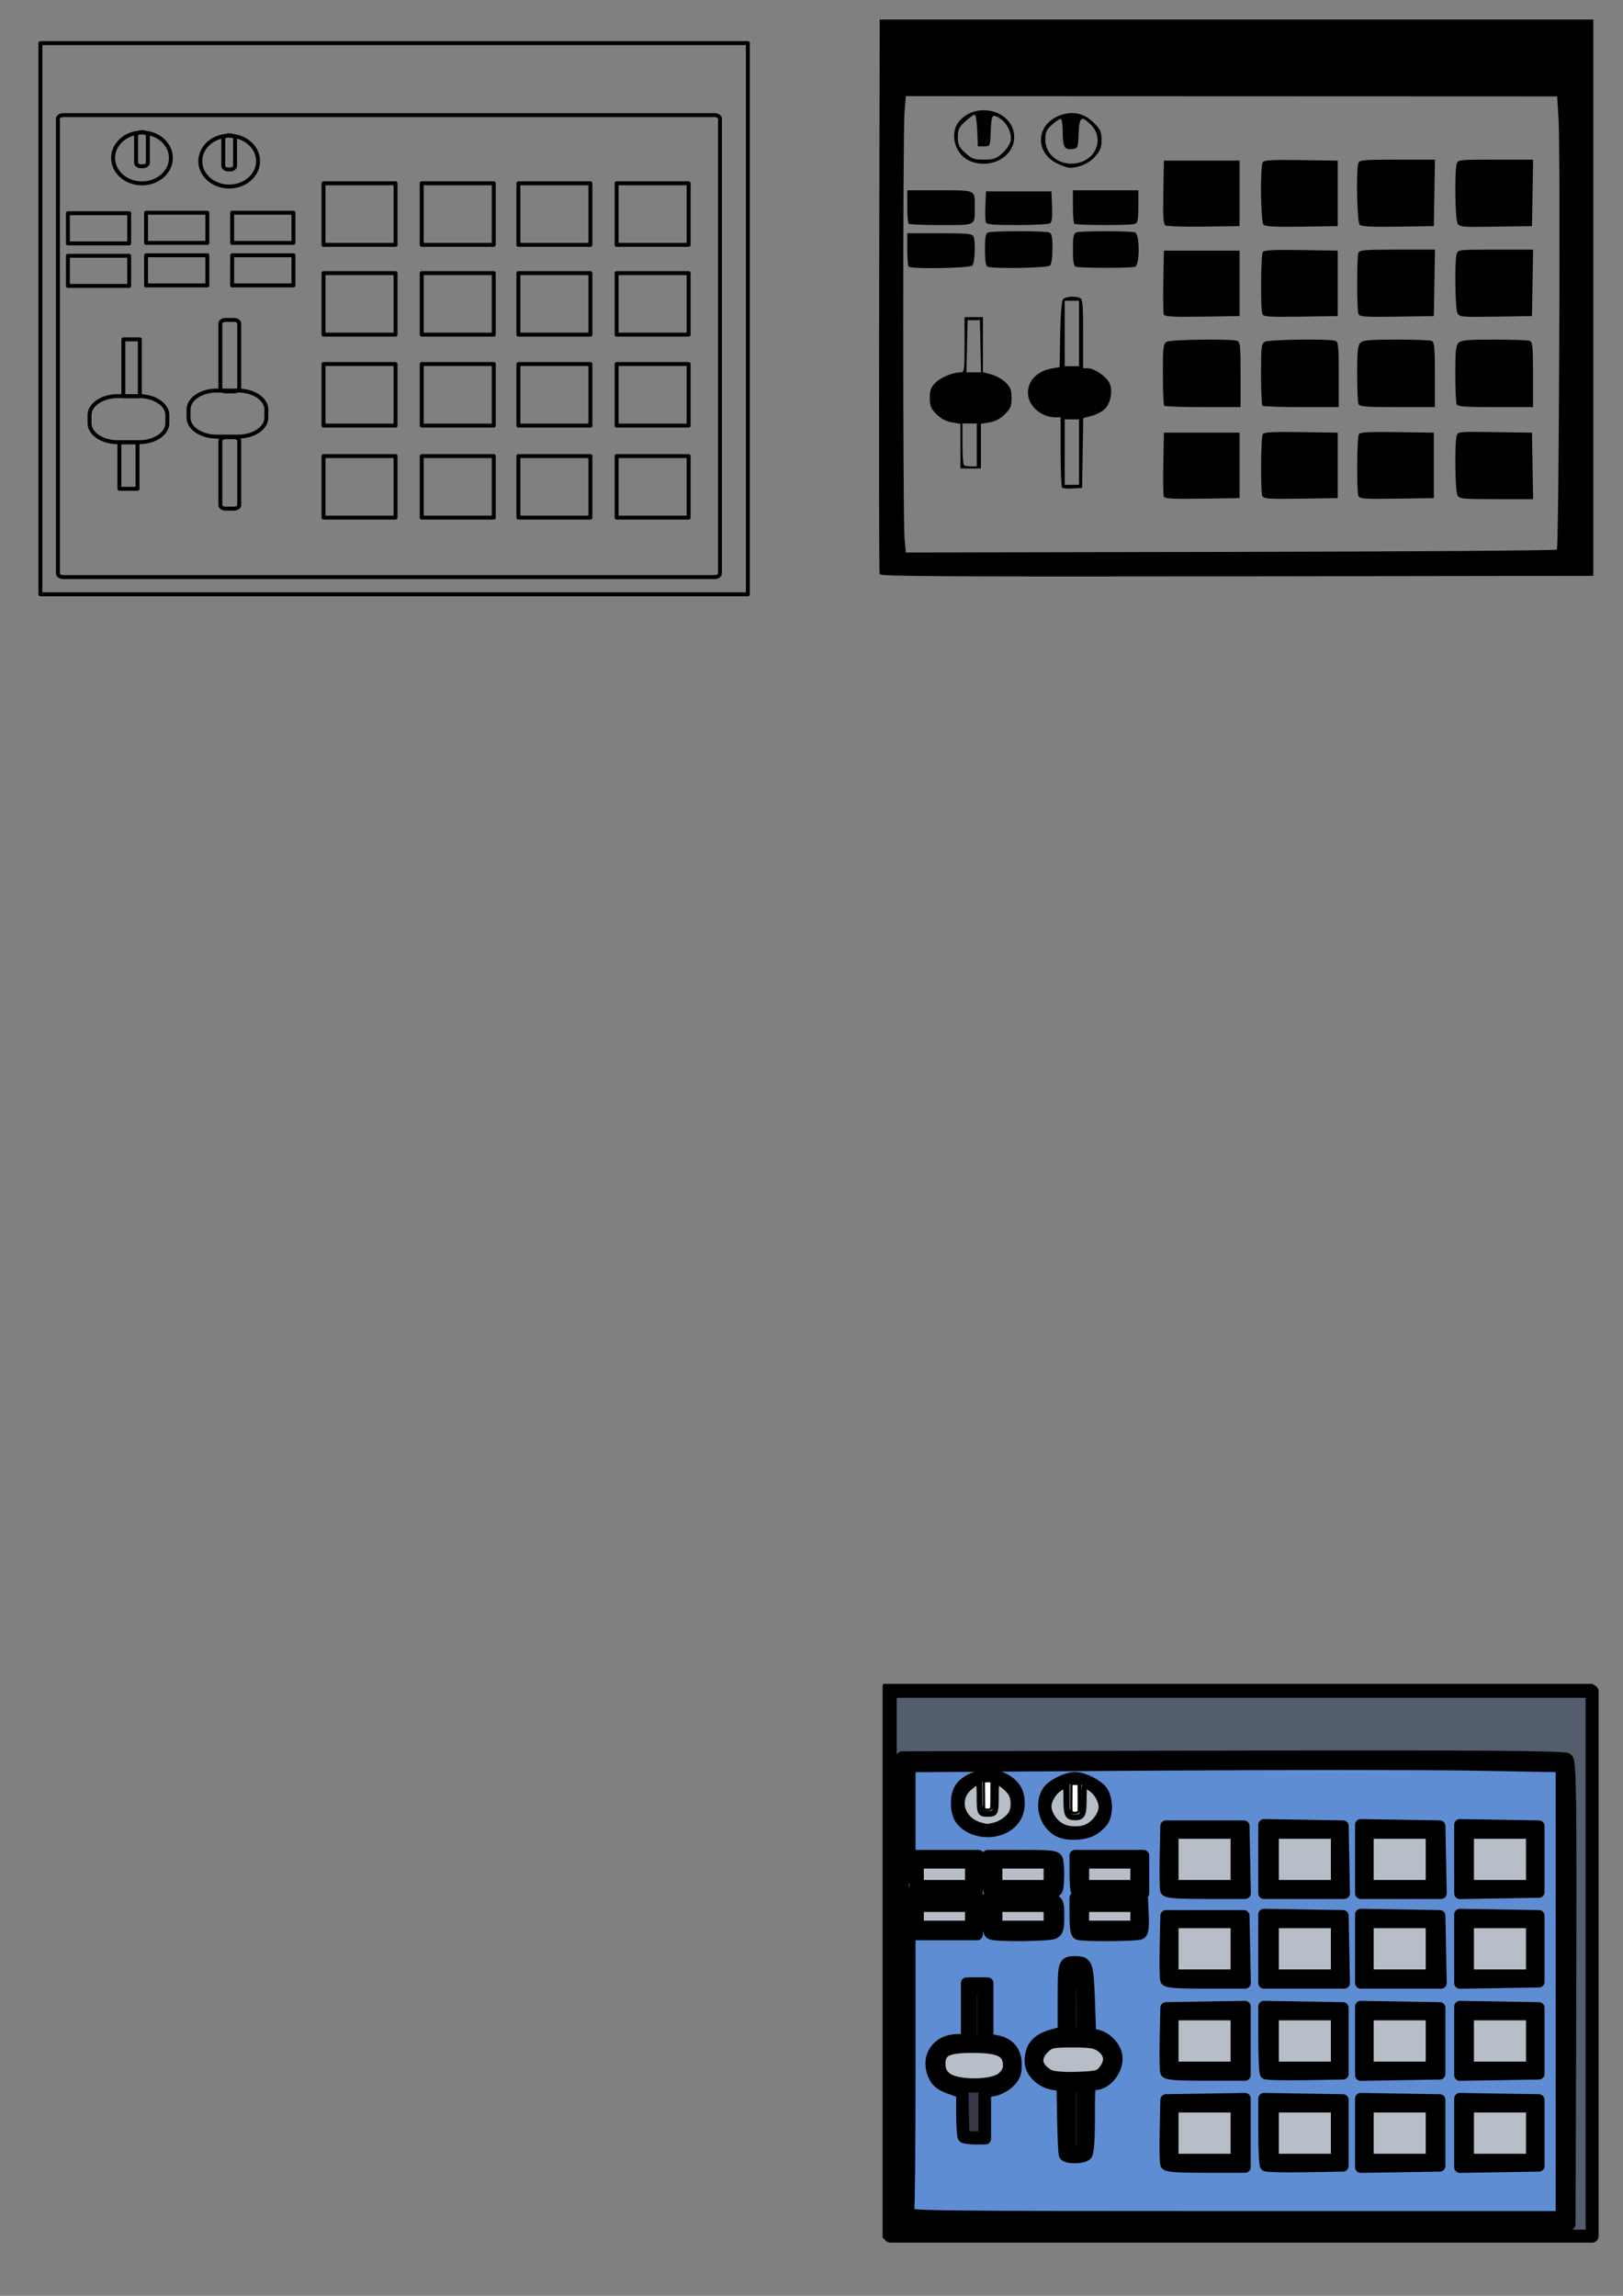 <?xml version="1.0" encoding="UTF-8" standalone="no"?>
<!-- Created with Inkscape (http://www.inkscape.org/) -->

<svg
   width="210mm"
   height="297mm"
   viewBox="0 0 210 297"
   version="1.1"
   id="svg5"
   inkscape:version="1.1.2 (0a00cf5339, 2022-02-04, custom)"
   sodipodi:docname="drum pad controller icon.svg"
   xmlns:inkscape="http://www.inkscape.org/namespaces/inkscape"
   xmlns:sodipodi="http://sodipodi.sourceforge.net/DTD/sodipodi-0.dtd"
   xmlns="http://www.w3.org/2000/svg"
   xmlns:svg="http://www.w3.org/2000/svg">
  <rect x="0" y="0" width="210" height="297" fill="#808080" stroke="none"/>
  <sodipodi:namedview
     id="namedview7"
     pagecolor="#ffffff"
     bordercolor="#666666"
     borderopacity="1.0"
     inkscape:pageshadow="2"
     inkscape:pageopacity="0.0"
     inkscape:pagecheckerboard="0"
     inkscape:document-units="mm"
     showgrid="false"
     inkscape:zoom="1.3249068"
     inkscape:cx="530.98073"
     inkscape:cy="984.59752"
     inkscape:window-width="1680"
     inkscape:window-height="956"
     inkscape:window-x="-11"
     inkscape:window-y="-11"
     inkscape:window-maximized="1"
     inkscape:current-layer="layer5"
     showguides="true"
     inkscape:guide-bbox="true" />
  <defs
     id="defs2">
    <inkscape:path-effect
       effect="rough_hatches"
       id="path-effect2461"
       is_visible="true"
       lpeversion="1"
       direction="69.998,260.921 , 8.144,0"
       dist_rdm="6;1"
       growth="0"
       do_bend="true"
       bender="69.998,265.921 , 5,0"
       bottom_edge_variation="1.46;1"
       top_edge_variation="1.46;1"
       bottom_tgt_variation="0;1"
       top_tgt_variation="0;1"
       scale_bf="1"
       scale_bb="1"
       scale_tf="1"
       scale_tb="1"
       top_smth_variation="0;1"
       bottom_smth_variation="0;1"
       fat_output="true"
       stroke_width_top="1"
       stroke_width_bottom="1"
       front_thickness="1"
       back_thickness="0.25" />
    <inkscape:path-effect
       effect="skeletal"
       id="path-effect1945"
       is_visible="true"
       lpeversion="1"
       pattern="m 33.861,87.615 h 14.8 c 5.651,0 10.201,4.55 10.201,10.201 v 12.157 c 0,5.651 -4.55,10.201 -10.201,10.201 H 33.861 c -5.651,0 -10.201,-4.55 -10.201,-10.201 V 97.816 c 0,-5.651 4.55,-10.201 10.201,-10.201 z"
       copytype="repeated"
       prop_scale="1.28"
       scale_y_rel="false"
       spacing="2.6"
       normal_offset="0"
       tang_offset="0"
       prop_units="false"
       vertical_pattern="false"
       hide_knot="false"
       fuse_tolerance="0" />
    <inkscape:path-effect
       effect="skeletal"
       id="path-effect1762"
       is_visible="true"
       lpeversion="1"
       pattern="#rect1629"
       copytype="repeated"
       prop_scale="1"
       scale_y_rel="false"
       spacing="0"
       normal_offset="0"
       tang_offset="0"
       prop_units="false"
       vertical_pattern="false"
       hide_knot="false"
       fuse_tolerance="0" />
    <clipPath
       clipPathUnits="userSpaceOnUse"
       id="clipPath10189">
      <path
         id="path10191"
         style="fill:#000000;fill-opacity:1;stroke:#000000;stroke-width:5.254;stroke-linecap:round;stroke-linejoin:round;stroke-miterlimit:4;stroke-dasharray:none;stroke-opacity:0.955;paint-order:stroke markers fill"
         d="M 263.716,-5.112 V 194.878 H 464.173 V -5.112 Z M 362.589,123.962 c 0.937,0 1.873,0.927 1.873,2.781 v 7.635 c 0.03,1.638 -0.471,2.964 -1.871,3.617 -0.349,0.163 -0.768,0.056 -1.152,0.082 -0.465,-0.276 -0.929,-0.552 -1.395,-0.828 -3.19,-1.894 6.297,-0.449 3.029,-2.205 -0.434,-0.233 -0.867,-0.466 -1.301,-0.699 -0.166,0.047 -0.361,0.038 -0.498,0.143 -1.4e-4,1e-4 -0.301,0.344 -0.551,0.606 -0.002,0.043 -0.004,0.086 -0.008,0.129 -0.004,0.038 -0.025,-0.014 -0.043,-0.074 -0.279,0.287 -0.457,0.42 0.025,-0.277 0.035,-0.051 -0.05,0.115 -0.047,0.176 0.001,0.024 0.011,0.064 0.021,0.102 0.017,-0.018 0.033,-0.036 0.051,-0.055 0.011,-0.238 -0.008,-0.477 -0.008,-0.715 v -7.635 c 0,-1.855 0.936,-2.781 1.873,-2.781 z" />
    </clipPath>
    <clipPath
       clipPathUnits="userSpaceOnUse"
       id="clipPath11295">
      <path
         id="path11297"
         style="fill:#000000;fill-opacity:1;stroke:#000000;stroke-width:1.39;stroke-linecap:round;stroke-linejoin:round;stroke-miterlimit:4;stroke-dasharray:none;stroke-opacity:0.955;paint-order:stroke markers fill"
         d="m 78.358,246.787 -74.871,5.3e-4 v 47.661 H 78.358 v -19.607 c -0.078,0.117 -0.186,0.214 -0.332,0.282 -0.023,0.011 -0.047,0.017 -0.072,0.021 0.11,0.201 0.102,0.476 0.117,0.671 -0.015,0.322 -0.063,0.637 -0.047,0.958 0.005,0.099 0.005,0.199 0.003,0.298 -0.012,0.592 -0.38,0.819 -0.665,0.69 -0.12,0.211 -0.212,0.377 -0.411,0.565 -0.038,0.036 -0.078,0.071 -0.118,0.106 -0.019,0.189 -0.072,0.372 -0.107,0.559 -0.099,0.426 -0.512,0.616 -0.717,0.969 -0.033,0.057 -0.039,0.138 -0.035,0.215 -0.125,-0.286 -0.46,0.913 -0.735,0.793 -0.051,0.067 -0.114,0.113 -0.182,0.14 -0.033,0.029 -0.068,0.052 -0.104,0.071 v 1.067 c 0.012,0.015 0.025,0.029 0.037,0.044 0.197,0.233 0.128,0.308 -0.038,0.325 -0.006,0.973 -0.991,0.957 -0.991,-0.008 v 0.087 0.598 c 0,0.815 -0.683,0.952 -0.915,0.414 -0.218,0.11 -0.489,0.007 -0.609,-0.311 -0.06,-0.086 -0.104,-0.183 -0.126,-0.291 -0.045,-0.241 0.039,0.191 -0.07,-0.264 -0.059,-0.247 -0.078,-0.478 -0.065,-0.73 v -1.041 c 0,-0.212 0.046,-0.379 0.119,-0.499 -0.16,-0.429 0.04,-0.723 0.334,-0.721 0.047,0 0.097,0.008 0.148,0.025 -0.002,-0.015 -0.004,-0.029 -0.006,-0.044 -0.055,-0.488 0.162,-0.731 0.408,-0.731 0.085,5e-5 0.173,0.029 0.254,0.087 0.035,-0.182 0.114,-0.356 0.166,-0.532 0.113,-0.382 0.337,-0.547 0.543,-0.545 0.027,0 0.053,0.003 0.079,0.009 0.028,-0.121 0.063,-0.24 0.111,-0.357 0.133,-0.33 0.314,-0.458 0.553,-0.651 0.025,-0.155 0.055,-0.31 0.093,-0.464 0.087,-0.35 0.27,-0.528 0.454,-0.567 0.076,-0.212 0.157,-0.427 0.239,-0.643 -0.003,-0.057 -0.01,-0.11 -0.021,-0.157 -0.004,-0.015 -0.008,-0.031 -0.012,-0.046 -0.023,-0.067 -0.058,-0.13 -0.071,-0.199 -0.018,-0.098 -0.024,-0.185 -0.024,-0.267 -0.016,-0.104 -0.031,-0.207 -0.046,-0.31 -0.175,-1.183 -0.255,-2.45 -0.347,-3.648 -0.007,-0.089 -0.002,-0.168 0.007,-0.242 -0.022,0.021 -0.043,0.042 -0.068,0.066 -0.048,0.067 -0.103,0.13 -0.143,0.202 -0.037,0.067 -0.039,0.153 -0.087,0.212 -0.172,0.212 -0.377,0.396 -0.566,0.593 -0.153,0.16 -0.577,-0.318 -0.668,0.018 -0.271,0.013 -0.921,0.047 -1.178,0.044 -0.521,-0.006 -1.026,-0.103 -1.34,-0.556 -0.143,-0.06 -0.199,-0.127 -0.241,-0.212 -0.051,0.25 -0.138,0.571 -0.291,0.609 -0.077,0.019 -0.155,0.021 -0.233,0.014 0.193,0.123 0.287,0.427 0.106,0.842 -0.058,0.134 -0.108,0.27 -0.153,0.408 -0.09,0.626 -0.308,1.226 -0.46,1.838 -0.008,0.033 -0.01,0.07 -0.011,0.106 0.004,0.018 0.006,0.036 0.01,0.056 0.001,0.005 -0.006,0.005 -0.013,0.005 -0.004,0.047 -0.013,0.091 -0.043,0.124 -0.029,0.032 -0.001,-0.044 0.013,-0.117 -0.064,0.019 -0.127,0.044 -0.191,0.069 -0.001,0.324 -0.002,0.437 -0.002,0.801 -2.64e-4,0.003 -7.93e-4,0.005 -0.001,0.007 0.014,0.169 0.021,0.011 0.048,0.347 0.008,0.107 0.008,0.215 0.011,0.322 -0.051,0.559 -0.019,0.365 -0.136,0.94 -0.077,0.38 -0.163,0.909 -0.372,1.247 -0.085,0.137 -0.22,0.239 -0.352,0.331 -0.071,0.049 -0.164,0.056 -0.245,0.084 -0.118,-0.003 0.036,-0.004 -0.2,0.044 -0.083,0.017 -0.167,0.035 -0.252,0.038 -0.121,0.005 -0.242,1.5e-4 -0.361,-0.013 -0.033,0.196 -0.175,0.267 -0.339,0.286 0.294,0.319 0.052,0.83 -0.656,0.75 -0.02,-0.003 -0.04,-0.006 -0.06,-0.007 -0.037,-0.003 -0.092,0.039 -0.112,-0.005 -0.016,-0.026 0.105,-0.04 0.076,-0.051 -0.144,-0.054 -0.255,-0.087 -0.344,-0.108 -0.175,0.182 -0.416,0.387 -0.558,0.498 0.214,0.215 0.14,0.603 -0.331,0.799 -0.043,0.181 -0.059,0.193 -0.151,0.348 0.009,-0.011 0.036,-0.045 0.027,-0.034 -0.102,0.133 -0.176,0.233 -0.254,0.312 -0.003,0.322 -0.118,0.534 -0.268,0.636 -0.006,0.071 -0.025,0.139 -0.066,0.195 -0.089,0.124 -0.284,0.111 -0.426,0.167 -0.199,-0.069 -0.403,-0.156 -0.617,-0.169 -0.045,-0.003 -0.091,0.01 -0.135,0.005 -0.253,-0.038 -0.367,-0.092 -0.605,-0.178 -0.208,-0.05 -0.22,-0.068 -0.421,-0.064 -0.045,0 -0.09,0.007 -0.135,0.015 -0.016,0.003 -0.059,0.03 -0.047,0.016 0.079,-0.07 0.166,-0.129 0.249,-0.194 0.589,-0.457 -1.25,0.173 -0.685,-0.312 0.088,-0.076 0.165,-0.167 0.265,-0.227 0.046,-0.029 0.106,-0.028 0.16,-0.034 0.013,-0.003 0.026,-0.003 0.039,-0.004 -0.03,-0.03 -0.057,-0.062 -0.079,-0.099 -0.044,-0.073 -0.014,-0.174 0.012,-0.256 0.102,-0.319 0.4,-0.45 0.638,-0.648 0.161,-0.134 0.293,-0.192 0.391,-0.192 0.067,1.6e-4 0.118,0.028 0.151,0.077 -0.003,-0.052 -0.005,-0.099 -0.014,-0.171 -0.011,-0.053 -0.023,-0.109 -0.034,-0.165 -0.099,0.086 -0.259,0.198 -0.411,0.159 -0.232,-0.059 -0.386,-0.299 -0.513,-0.503 -0.037,-0.06 -0.017,-0.179 0.028,-0.313 -0.002,-0.107 0.04,-0.213 0.122,-0.297 0.06,-0.129 0.119,-0.241 0.144,-0.289 0.159,-0.315 0.371,-0.45 0.555,-0.455 0.24,-0.006 0.434,0.21 0.415,0.546 0.144,-0.02 0.289,-0.04 0.433,-0.034 0.027,-0.04 0.051,-0.065 0.072,-0.065 0.028,0 0.049,0.039 0.067,0.096 0.048,0.017 0.096,0.033 0.145,0.049 0.004,-0.011 0.009,-0.018 0.015,-0.02 0.024,-0.006 0.048,-0.012 0.072,-0.016 -0.006,-0.045 -0.01,-0.093 -0.01,-0.145 v -1.71 c 0,-0.035 -0.032,-0.101 -0.005,-0.11 -0.01,-0.149 0.201,-0.061 0.995,0 -0.002,-0.029 -0.004,-0.061 -0.007,-0.103 -0.012,-0.026 -0.052,-0.092 -0.047,-0.092 7.93e-4,-1.1e-4 0.003,0 0.006,0.004 0.063,0.063 0.124,0.129 0.183,0.197 -0.002,-0.013 -0.006,-0.024 -0.008,-0.038 -0.045,-0.267 -0.082,-0.806 0.175,-1.045 -0.024,-0.283 -0.009,-0.568 -5.29e-4,-0.742 0.006,-0.065 0.011,-0.129 0.018,-0.194 -0.061,-0.047 -0.123,-0.093 -0.187,-0.134 0.048,-0.15 0.059,-0.317 0.144,-0.45 0.128,-0.199 0.289,-0.266 0.461,-0.244 0.043,-0.046 0.084,-0.093 0.125,-0.142 0.361,-0.436 0.701,-0.892 1.014,-1.365 -0.003,-0.207 -0.001,-0.415 0.002,-0.622 -0.025,-0.133 -0.098,-0.299 0.005,-0.354 1.27e-4,-0.007 -2.65e-4,-0.012 5.29e-4,-0.017 0.011,-0.309 -0.003,-0.459 0.529,-0.221 0.048,-0.019 0.092,-0.036 0.131,-0.049 -0.002,-0.009 -5.29e-4,-0.019 -0.002,-0.028 -0.049,-0.103 -0.346,-0.078 0.035,-0.317 -0.176,-0.085 -0.312,-0.316 -0.296,-0.697 0.004,-0.096 0.005,-0.194 0.005,-0.293 -0.172,-0.34 -0.207,-1 -0.227,-1.153 -0.048,-0.749 -0.023,-1.501 0.012,-2.25 0.006,-0.122 0.013,-0.244 0.018,-0.366 -0.1,0.032 -0.201,0.056 -0.306,0.06 -0.064,0.003 -0.034,-0.124 -0.045,-0.188 -0.024,-0.138 -0.046,-0.276 -0.059,-0.414 -0.034,-0.357 -0.062,-0.742 -0.005,-1.104 -0.089,-0.025 -0.122,-0.113 -0.142,-0.213 l -5.29e-4,-5.3e-4 c -0.08,-0.062 -0.064,-0.172 -0.04,-0.286 -0.015,-0.059 -0.034,-0.116 -0.054,-0.173 -0.014,-0.008 -0.029,-0.017 -0.045,-0.028 -0.017,-0.011 -0.034,-0.023 -0.05,-0.035 -0.048,0.156 -0.093,0.312 -0.155,0.463 -0.168,0.408 -0.356,0.508 -0.875,0.02 -0.003,-0.003 -0.005,-0.009 -0.007,-0.016 -0.114,0.014 -0.074,-0.012 -0.003,-0.065 0.008,-0.197 0.1,-0.678 0.117,-0.775 0.151,-0.348 0.022,-0.109 0.28,-0.345 -0.188,-0.211 -0.39,-0.421 -0.533,-0.665 -0.067,-0.113 -0.106,-0.24 -0.159,-0.36 -0.092,-0.208 -0.09,-0.376 -0.035,-0.491 -0.099,-0.114 -0.176,-0.257 -0.212,-0.337 -0.056,-0.127 -0.103,-0.257 -0.143,-0.389 -0.035,-0.001 -0.07,-0.003 -0.103,-0.012 -0.003,-7.9e-4 -0.006,-0.002 -0.009,-0.003 -0.022,-2.6e-4 -0.037,-0.006 -0.048,-0.016 -0.154,-0.056 -0.291,-0.153 -0.402,-0.275 -0.112,0.017 -0.264,0.013 -0.472,-0.015 -0.071,-0.01 -0.071,-0.112 -0.074,-0.196 -0.152,0.005 -0.242,0.005 -0.296,-0.012 -0.025,-8e-4 -0.048,-0.002 -0.074,-0.003 -0.036,-0.001 -0.002,-0.07 0,-0.109 -0.005,-0.055 1.38e-4,-0.132 5.29e-4,-0.239 -2e-6,-0.121 -5e-6,-0.242 0,-0.362 -0.002,-0.003 -0.004,-0.007 -0.007,-0.01 -0.049,0.011 -0.1,0.017 -0.157,0.015 -0.031,-0.019 -0.067,-0.035 -0.104,-0.049 -0.047,0.015 -0.092,0.033 -0.138,0.049 -0.337,0.156 -0.312,0.198 -0.822,-0.214 -0.001,-8e-4 -0.002,-0.002 -0.003,-0.003 -0.05,0.041 -0.105,0.083 -0.17,0.131 -0.059,0.044 -0.107,0.133 -0.18,0.127 -0.244,-0.02 -0.523,-0.039 -0.707,-0.2 -0.087,-0.076 0.065,-0.221 0.098,-0.332 0.254,-0.273 0.524,-0.53 0.787,-0.793 -0.067,-0.073 -0.122,-0.156 -0.147,-0.261 -0.022,-0.092 -0.005,-0.19 -0.007,-0.285 0.006,-0.016 0.01,-0.025 0.015,-0.037 -0.102,10e-4 -0.211,-0.023 -0.32,-0.06 -0.016,0.014 -0.031,0.027 -0.047,0.041 -0.488,0.427 -0.926,0.052 -0.661,-0.375 -0.106,-0.075 -0.211,-0.15 -0.317,-0.225 0.068,0.011 0.228,0.098 0.203,0.034 -0.078,-0.201 -0.378,-0.3 -0.391,-0.515 -0.003,-0.051 0.007,-0.093 0.027,-0.128 h -0.153 c -0.745,0 -0.745,-0.752 0,-0.752 h 0.27 0.038 c 0.012,-0.048 0.098,0 0.147,0 h 0.472 0.013 c 0.097,0 0.195,-0.007 0.291,0 h 0.711 c 0.058,0 0.137,-0.035 0.193,-0.033 0.026,0.001 0.047,0.01 0.06,0.033 h 0.109 c 0.063,-0.107 0.143,-0.192 0.316,-0.161 0.012,0.002 0.023,0.004 0.035,0.007 0.024,-0.052 0.058,-0.122 0.125,-0.264 0.146,-0.141 0.22,-0.245 0.319,-0.242 0.099,0.003 0.221,0.113 0.465,0.398 0.063,0.074 -0.023,0.194 -0.034,0.291 -0.018,0.163 -0.029,0.323 -0.036,0.485 0.003,-2.6e-4 0.005,-5.3e-4 0.008,-5.3e-4 0.051,-0.002 0.103,0.027 0.213,0.08 0.336,0.26 0.378,0.302 0.717,0.53 0.244,0.165 0.689,0.404 0.652,0.777 -0.003,0.032 -0.012,0.062 -0.023,0.092 0.025,0.002 0.051,0.006 0.075,0.012 0.292,0.075 0.473,0.331 0.454,0.627 0.006,0.083 0.014,0.165 0.024,0.247 0.14,0.018 0.15,0.155 0.149,0.311 0.093,0.061 -0.005,0.234 -0.005,0.349 -4.8e-5,0.068 -0.002,0.136 -0.003,0.205 0.036,-0.002 0.073,-0.003 0.12,0.003 0.039,-0.11 0.1,-0.213 0.144,-0.321 0.142,-0.021 0.284,-0.079 0.427,-0.064 0.087,0.009 0.162,0.073 0.227,0.131 0.126,0.112 0.207,0.244 0.261,0.387 0.018,0.006 0.037,0.012 0.055,0.019 0.198,0.028 0.4,0.042 0.571,0.138 0.04,0.023 0.018,0.073 -0.011,0.125 0.074,0.096 0.051,0.067 0.081,0.245 0.095,-0.025 0.19,-0.048 0.288,-0.058 0.033,-0.004 0.006,0.066 0.008,0.099 0.01,0.129 0.02,0.258 0.029,0.387 0.039,0.583 0.045,1.167 0.092,1.749 0.072,0.003 0.14,0.169 0.211,0.232 7.94e-4,0.03 7.94e-4,0.06 5.29e-4,0.09 0.078,0.052 0.127,0.118 0.159,0.192 0.043,-0.075 0.084,-0.153 0.161,-0.168 0.442,-0.091 0.656,0.033 0.728,0.418 0.034,0.182 0.028,0.403 0.005,0.622 0.056,-5.3e-4 0.112,2.6e-4 0.168,0.003 0.053,0.006 0.106,0.011 0.159,0.019 0.397,0.062 0.16,0.008 0.124,0.044 -0.035,0.034 -0.067,0.072 -0.101,0.107 0.186,-0.087 0.371,-0.174 0.557,-0.261 0.068,0.114 0.169,0.214 0.204,0.342 0.025,0.093 -0.008,0.413 -0.041,0.677 0.041,0.232 0.064,0.465 0.03,0.65 -0.047,0.262 -0.134,0.434 -0.288,0.568 -0.026,0.075 -0.055,0.149 -0.087,0.219 0.231,0.016 0.461,-0.026 0.674,0.109 0.424,-0.147 0.61,-0.26 0.708,-0.197 0.013,2.4e-4 0.026,0 0.039,0 0.1,-0.263 0.226,-0.508 0.297,-0.67 0.079,-0.122 0.123,-0.275 0.236,-0.367 0.457,-0.37 0.54,-0.214 0.993,-0.223 0.535,-0.01 0.087,-0.033 0.417,-0.012 0.092,-0.056 0.17,-0.148 0.273,-0.173 -0.079,8e-5 -0.157,-0.006 -0.234,-0.024 -0.061,-0.015 0.01,-0.127 0.012,-0.19 0.012,-0.34 0.011,-0.647 0.002,-0.991 -0.006,-0.198 -0.045,-0.396 -0.029,-0.594 0.003,-0.031 0.038,-0.046 0.067,-0.065 -0.052,-0.026 -0.094,-0.057 -0.071,-0.095 0.043,-0.071 0.098,-0.131 0.16,-0.187 -0.255,-0.446 -0.32,-0.531 -0.7,-1.106 -0.089,-0.125 -0.177,-0.251 -0.266,-0.376 -0.116,0.01 -0.237,-0.023 -0.355,-0.027 -0.089,-0.073 -0.194,-0.13 -0.266,-0.22 -0.319,-0.401 -0.349,-0.909 -0.336,-1.406 -0.125,-0.128 -0.189,-0.173 -0.513,-0.452 -0.085,0.046 -0.196,0.097 -0.236,0.075 -0.167,-0.092 -0.304,-0.23 -0.439,-0.367 -0.004,2.6e-4 -0.008,-5e-5 -0.012,5.3e-4 -0.089,0.033 -0.162,0.049 -0.184,0.008 -0.038,0.004 -0.074,0.004 -0.076,-0.025 -0.004,-0.042 -0.005,-0.086 -0.008,-0.129 -0.439,-0.035 -0.576,-0.35 -0.413,-0.56 -0.015,-0.054 -0.027,-0.11 -0.042,-0.163 -0.001,-0.016 -0.002,-0.031 -0.003,-0.047 -0.012,0.007 -0.025,0.014 -0.037,0.021 -0.006,0.012 -0.013,0.02 -0.025,0.02 -0.002,-7e-5 -0.004,9e-5 -0.007,0 -0.015,0.041 -0.053,0.042 -0.141,-0.003 -0.622,-0.002 -0.601,0.125 -0.6,-0.173 3.2e-5,-0.06 -7.4e-5,-0.12 0,-0.18 -0.089,0.034 -0.179,0.043 -0.236,-0.016 -0.008,-0.008 -0.015,-0.016 -0.022,-0.025 -0.091,0.066 -0.182,0.133 -0.274,0.197 -0.113,0.079 -0.221,0.166 -0.34,0.235 -0.035,0.081 -0.082,0.157 -0.12,0.237 -0.069,0.061 -0.117,0.204 -0.207,0.184 -0.201,-0.043 -0.757,-0.246 -0.557,-0.583 0.057,-0.097 0.131,-0.183 0.212,-0.263 0.008,-0.049 0.021,-0.113 0.042,-0.199 0.066,-0.273 0.142,-0.581 0.253,-0.873 -0.024,0.021 -0.047,0.043 -0.071,0.064 -0.076,0.067 -0.145,0.146 -0.23,0.2 -0.07,0.044 -0.154,0.061 -0.23,0.091 -0.061,-0.218 -0.178,-0.428 -0.203,-0.651 -0.035,0.019 -0.061,0.025 -0.059,-0.008 0.002,-0.038 0.024,-0.065 0.055,-0.089 0.003,-0.08 0.085,-0.128 0.162,-0.173 -0.014,-0.019 -0.026,-0.038 -0.035,-0.051 -0.045,-0.064 -0.069,-0.141 -0.103,-0.211 -0.007,-0.07 -0.02,-0.14 -0.021,-0.21 -7.94e-4,-0.167 0.064,-0.451 0.196,-0.55 0.06,-0.045 0.136,-0.058 0.212,-0.07 0.012,-0.021 0.025,-0.041 0.039,-0.058 0.032,-0.08 0.089,-0.135 0.259,-0.247 0.143,-0.094 0.313,-0.01 0.461,-0.071 0.094,-0.017 0.159,-0.033 0.215,-0.036 0.052,-0.002 0.096,0.008 0.15,0.04 0.013,-0.005 0.021,-0.013 0.035,-0.018 0.053,-0.09 0.179,-0.157 0.479,-0.193 0.005,-5.3e-4 0.011,-8e-4 0.016,-10e-4 0.127,-0.004 0.214,0.14 0.251,0.314 0.072,-0.108 0.172,-0.164 0.274,-0.164 0.188,0 0.376,0.186 0.376,0.559 v 0.211 c 0.115,0.016 0.184,0.04 0.291,0.089 0.013,0.006 0.025,0.013 0.037,0.019 0.125,-0.065 0.258,-0.12 0.468,-0.184 0.138,-0.042 0.281,-0.062 0.424,-0.081 0.215,-0.028 0.424,0.015 0.629,-0.073 0.109,0.232 0.264,0.447 0.328,0.696 0.012,0.049 -0.086,0.053 -0.131,0.074 -0.102,0.047 -0.205,0.093 -0.312,0.129 -0.141,0.048 -0.286,0.081 -0.428,0.123 -0.002,5.2e-4 -0.003,2.6e-4 -0.005,0.002 5.29e-4,0.005 0.001,0.01 0.002,0.015 0.007,0.057 -0.107,0.289 -0.138,0.335 -0.005,0.008 -0.019,0.003 -0.028,0.005 -0.036,-0.045 -0.071,-0.09 -0.107,-0.134 -0.007,0.003 -0.014,0.007 -0.021,0.011 0.057,0.084 0.11,0.171 0.143,0.266 0.01,0.028 -0.049,0.11 -0.111,0.186 0.08,0.042 0.776,0.404 1.138,0.59 0.305,-0.219 0.544,-0.164 0.824,0.159 0.021,0.024 0.035,0.051 0.045,0.08 0.425,-0.157 0.459,-0.046 0.499,0.368 -0.003,0.006 -0.005,0.012 -0.007,0.019 0.013,0.041 0.027,0.082 0.04,0.123 0.085,0.22 0.052,0.155 0.157,0.353 0.011,0.021 0.043,0.048 0.057,0.069 0.02,0.002 0.04,0.005 0.059,0.007 0.053,0.005 0.108,-0.002 0.16,0.013 0.019,0.005 0.022,0.045 0.042,0.043 0.032,-0.002 0.053,-0.035 0.08,-0.052 0.336,-0.215 0.131,-0.128 0.682,-0.137 0.088,0.12 0.206,0.222 0.265,0.359 0.038,0.087 0.016,0.189 0.014,0.284 -0.008,0.332 -0.039,0.61 -0.125,0.932 -0.035,0.132 5.29e-4,0.407 -0.135,0.388 -0.191,-0.028 -0.236,-0.306 -0.353,-0.459 0.062,0.234 0.141,0.465 0.187,0.703 0.002,0.01 -0.009,0.015 -0.021,0.018 0.008,0.02 0.019,0.036 0.025,0.058 0.095,-0.062 0.236,-0.153 0.431,-0.306 0.017,-0.013 0.033,0.028 0.049,0.043 0.039,0.036 0.074,0.077 0.117,0.11 0.009,0.007 0.019,0.012 0.028,0.019 0.015,-0.128 0.056,-0.199 0.198,-0.196 0.111,0.002 0.283,0.048 0.551,0.145 0.087,0.032 0.049,0.179 0.065,0.27 0.018,0.103 0.034,0.206 0.05,0.31 0.202,0.126 0.333,0.232 0.473,0.544 0.036,0.08 0.004,0.261 -0.032,0.415 0.269,-0.11 0.357,-0.131 0.613,0.409 0.042,0.089 -0.048,0.193 -0.098,0.278 -0.059,0.1 -0.13,0.192 -0.205,0.282 -0.042,0.355 -0.153,0.9 -0.224,1.254 0.017,0.019 0.045,0.049 0.063,0.069 0.182,-0.034 0.334,-0.007 0.65,-0.01 0.076,0.222 0.206,0.433 0.229,0.667 0.009,0.098 -0.077,0.179 -0.13,0.264 -0.011,0.076 -0.043,0.169 -0.047,0.24 -3e-6,0.098 0,0.195 0,0.292 0.01,0.032 0.02,0.065 0.029,0.099 0.052,0.089 0.104,0.178 0.156,0.267 -2.01e-4,-0.008 2.65e-4,-0.017 -5.29e-4,-0.024 -0.002,-0.026 -0.037,-0.093 -0.014,-0.08 0.084,0.052 0.166,0.116 0.245,0.187 0.039,-1.3e-4 0.078,0.003 0.116,0.012 z m -9.814,7.864 c -0.009,5.3e-4 -0.027,0.015 -0.045,0.036 0.003,-2.6e-4 0.003,-2e-4 0.005,-5.2e-4 0.02,-0.002 0.041,-0.005 0.063,-0.007 0.002,-8e-4 0.001,-0.002 -0.021,-0.007 0.006,-0.015 0.005,-0.022 -0.002,-0.022 z m -1.003,0.979 c -0.057,0.005 0.027,0.094 0.083,0.182 0.001,-0.001 0.003,-0.002 0.005,-0.003 0.038,-0.026 0.079,-0.046 0.119,-0.068 -0.009,-0.006 -0.018,-0.012 -0.026,-0.018 -0.097,-0.015 -0.145,-0.05 -0.163,-0.093 -0.003,-1.9e-4 -0.006,-5.3e-4 -0.008,-5.3e-4 -0.003,-1.4e-4 -0.006,-2.4e-4 -0.009,0 z m 3.771,0.364 c -0.005,0.002 -0.01,0.003 -0.014,0.004 0.016,0.022 0.031,0.044 0.047,0.066 0.009,10e-4 0.018,0.002 0.027,0.004 -0.02,-0.025 -0.039,-0.049 -0.059,-0.074 z m -2.447,0.651 c -0.018,0.047 -0.04,0.092 -0.056,0.141 0.019,-0.014 0.039,-0.028 0.058,-0.042 -7.94e-4,-0.033 -0.002,-0.065 -0.002,-0.098 z m 4.995,0.908 c -0.002,-5.3e-4 -0.002,-7.9e-4 -0.002,5.3e-4 5.29e-4,0.005 0.001,0.009 0.002,0.014 0.003,-0.001 0.007,-0.002 0.01,-0.003 0.004,-0.001 -0.005,-0.009 -0.01,-0.011 z m -6.059,0.133 c -0.033,0.004 -0.038,0.069 -0.059,0.1 0.041,-0.053 0.063,-0.08 0.075,-0.099 -0.003,-2.6e-4 -0.006,-7.9e-4 -0.009,-10e-4 -0.002,-2.6e-4 -0.005,-2.6e-4 -0.007,0 z m 2.396,0.114 c -7.94e-4,1.6e-4 -0.002,5.3e-4 -0.003,0.001 -0.011,0.01 -0.016,0.028 -0.023,0.043 0.012,-0.009 0.024,-0.018 0.033,-0.027 -2.65e-4,-0.005 -7.94e-4,-0.01 -0.001,-0.015 -0.002,-7.9e-4 -0.004,-0.002 -0.006,-0.002 z m -8.034,0.229 c -0.018,0.184 7.94e-4,0.415 0.241,0.371 0.018,-0.018 0.036,-0.037 0.054,-0.056 -0.113,-0.019 -0.23,-0.033 -0.257,-0.128 -0.019,-0.069 -0.032,-0.131 -0.038,-0.187 z m 12.543,1.026 c -0.196,0.045 -0.342,0.046 -0.523,0.03 0.012,0.031 0.024,0.06 0.034,0.084 0.291,0.673 0.101,0.216 0.332,0.78 0.011,-5.3e-4 0.029,0.006 0.04,0.006 -0.008,-0.025 -0.015,-0.05 -0.022,-0.075 -0.004,-0.007 -0.007,-0.013 -0.009,-0.021 -0.002,-0.006 -0.001,-0.011 0,-0.017 -0.003,-0.014 -0.006,-0.029 -0.009,-0.043 -0.016,-0.089 0.059,-0.171 0.079,-0.259 0.029,-0.124 0.052,-0.249 0.067,-0.376 0.004,-0.036 0.008,-0.073 0.01,-0.11 z m -9.767,0.418 c -0.014,0.052 -0.029,0.103 -0.043,0.155 1.56e-4,0.005 1.06e-4,0.01 5.29e-4,0.015 1.14e-4,10e-4 -1.16e-4,0.002 0,0.004 0.006,0.065 0.016,0.129 0.03,0.192 7.94e-4,-0.122 0.002,-0.245 0.013,-0.366 z m -1.466,0.282 c -0.01,5.3e-4 -0.02,0.003 -0.03,0.006 0.001,0.003 0.002,0.007 0.004,0.01 0.007,0.017 0.07,-0.006 0.053,-0.012 -0.008,-0.003 -0.017,-0.004 -0.026,-0.004 z m 12.097,0.548 c 0.015,0.04 0.032,0.08 0.05,0.119 -0.003,-0.021 -0.02,-0.056 -0.05,-0.119 z m -2.678,0.622 v 5.3e-4 c 0.011,0.017 0.028,0.024 0.053,0.018 -7.94e-4,-10e-4 -0.002,-0.002 -0.003,-0.004 -0.017,-0.005 -0.033,-0.009 -0.051,-0.015 z m -6.646,1.086 c 0.002,0.005 0.004,0.009 0.006,0.014 0.004,0.003 0.009,0.007 0.013,0.01 0.007,-0.002 0.014,-0.005 0.021,-0.007 v -5.2e-4 c -0.014,-0.005 -0.027,-0.011 -0.04,-0.017 z m 0.019,0.024 c -0.003,7.9e-4 -0.005,0.001 -0.008,0.002 0.009,0.021 0.018,0.042 0.026,0.064 5.29e-4,-0.017 0.002,-0.033 0.002,-0.05 -0.007,-0.005 -0.013,-0.01 -0.02,-0.015 z m 11.042,0.479 c -2.64e-4,0.018 2.65e-4,0.035 -0.001,0.052 0.106,0.013 0.08,-0.009 0.001,-0.052 z m -8.283,0.835 v 5.3e-4 c -0.013,0.002 -0.041,0.028 -0.03,0.035 0.015,-2e-4 0.027,0 0.041,0 -0.002,-0.011 -0.003,-0.021 -0.005,-0.032 -5.29e-4,-0.003 -0.003,-0.004 -0.006,-0.004 z m 5.406,1.406 c -0.022,0.003 -0.043,0.004 -0.065,0.006 0.057,0.003 0.114,0.01 0.171,0.021 -0.036,-0.007 -0.071,-0.016 -0.106,-0.027 z m 0.27,0 c -0.002,0.025 -0.011,0.042 -0.036,0.041 -0.037,0 -0.073,-0.004 -0.109,-0.01 0.038,0.008 0.075,0.018 0.111,0.03 0.021,-0.022 0.038,-0.045 0.033,-0.062 z m 0.053,0.053 c -0.015,0.007 -0.031,0.014 -0.047,0.021 0.003,0 0.006,0.003 0.008,0.003 0.11,0.041 0.186,0.148 0.26,0.239 0.112,0.138 0.202,0.287 0.281,0.443 -0.008,-0.182 -0.012,-0.365 -0.013,-0.548 -0.03,0.013 -0.061,0.024 -0.094,0.029 -0.161,0.025 -0.292,-0.061 -0.395,-0.187 z m -1.616,1.13 c -0.003,0.026 -0.035,0.063 -0.043,0.09 -0.02,0.07 -0.07,0.176 -0.125,0.289 0.032,-0.052 0.058,-0.108 0.096,-0.156 0.06,-0.076 0.138,-0.137 0.196,-0.214 0.002,-0.003 0.002,-0.004 0.004,-0.006 -0.04,0 -0.079,-0.003 -0.119,-0.004 -0.003,-1.6e-4 -0.006,5e-5 -0.009,0 z m 1.08,0.125 c -5.29e-4,0 -0.001,0 -0.002,0.003 -0.005,0.019 -0.01,0.038 -0.014,0.057 0.003,-0.003 0.006,-0.004 0.008,-0.006 0.012,-0.009 0.012,-0.054 0.007,-0.054 z m -0.15,0.445 c -0.069,0.108 -0.136,0.153 -0.218,0.271 -0.116,0.059 -0.075,0.022 -0.085,0.276 -0.011,0.269 0.025,0.538 0.025,0.807 -2.2e-4,0.14 0.016,0.282 -0.013,0.419 -0.013,0.061 -0.035,0.12 -0.06,0.178 0.308,-0.003 0.617,0.018 0.925,0.064 0.18,0.116 0.39,0.194 0.538,0.347 0.065,0.067 0.116,0.152 0.157,0.246 0.073,-0.118 0.153,-0.226 0.211,-0.316 0.09,-0.14 0.179,-0.28 0.269,-0.42 -0.213,0 -0.428,-0.016 -0.641,-0.014 -0.054,-0.114 -0.104,-0.23 -0.148,-0.348 -0.092,0.066 -0.189,0.118 -0.3,0.139 -0.14,0.026 -0.179,-0.224 -0.24,-0.352 -0.033,-0.068 -0.026,-0.149 -0.038,-0.224 -0.016,-0.099 -0.023,-0.201 -0.047,-0.299 -0.049,-0.199 -0.165,-0.527 -0.237,-0.735 0.298,-0.025 -0.018,-0.031 -0.077,-0.037 -0.006,0 -0.015,-0.003 -0.021,-0.003 z m -1.22,0.082 c -0.022,0.051 -0.044,0.103 -0.059,0.152 0.004,0.007 0.008,0.013 0.012,0.021 0.005,-0.028 0.011,-0.056 0.019,-0.084 0.008,-0.03 0.017,-0.059 0.028,-0.088 z m -0.081,0.234 c -0.007,0.031 -0.011,0.06 -0.012,0.086 0.004,0.015 0.007,0.03 0.01,0.044 0.004,-0.028 0.009,-0.077 0.013,-0.101 -0.003,-0.007 -0.008,-0.021 -0.011,-0.03 z m -1.787,0.22 c -7.93e-4,0.003 -0.001,0.003 -0.002,0.004 -1.27e-4,0.003 2.14e-4,0.006 -5.29e-4,0.009 0.001,-0.004 0.002,-0.009 0.003,-0.012 z m 1.645,1.416 c -2.35e-4,0.035 0.002,0.07 0.003,0.104 0.019,-0.003 0.038,-0.007 0.057,-0.01 -0.004,-0.007 -0.008,-0.015 -0.012,-0.022 -0.016,-0.024 -0.032,-0.048 -0.048,-0.072 z m 3.121,0.62 v 0 c -0.224,0.005 0.125,0.977 0.131,1.005 h -0.007 c 0.125,0.098 0.226,0.275 0.259,0.534 -2.65e-4,-0.027 -7.94e-4,-0.054 -0.001,-0.081 -0.103,-0.391 -0.2,-0.789 -0.206,-1.196 -7.93e-4,-0.05 -0.012,-0.116 -0.017,-0.176 -0.069,-0.057 -0.123,-0.087 -0.159,-0.086 z m -4.014,0.81 c -0.026,0.041 -0.045,0.105 -0.033,0.075 0.011,-0.025 0.022,-0.05 0.033,-0.075 z m -2.71,0.212 c 7.93e-4,0 0.002,0.003 0.003,0.003 0.005,0.006 0.006,0.003 0.005,-0.003 z m 4.091,0.01 c -0.282,-0.003 -0.562,0.009 -0.844,0.036 -0.051,0.005 -0.381,0.051 -0.604,0.072 0.071,0.077 0.123,0.144 0.135,0.19 0.007,-0.027 -2.12e-4,-0.029 0.107,0.121 0.04,0.05 0.071,0.109 0.12,0.149 0.012,0.01 0.026,-0.02 0.041,-0.02 0.051,0 0.1,0.019 0.15,0.022 0.091,0.005 0.181,0.003 0.272,0 0.39,-0.008 0.699,-0.026 1.088,-0.044 0.111,-0.004 0.223,-0.008 0.334,-0.012 0.038,-0.059 0.083,-0.12 0.106,-0.167 0.055,-0.114 0.127,-0.218 0.196,-0.325 -0.273,-0.004 -0.546,-0.009 -0.819,-0.016 -0.094,-0.003 -0.188,-0.005 -0.282,-0.006 z m -3.977,0.045 v 0 c 8e-5,0.003 -7.1e-5,0.004 0,0.006 7.94e-4,0 0.002,-0.003 0.003,-0.003 -7.94e-4,0 -0.002,-0.003 -0.003,-0.004 z m 2.159,0.048 c -0.028,-3e-5 -0.054,0.003 -0.078,0.005 -0.01,0.019 -0.019,0.039 -0.029,0.058 0.26,0.146 0.41,0.203 0.495,0.216 -0.07,-0.044 -0.115,-0.161 -0.185,-0.225 -0.015,0 -0.027,-0.003 -0.033,-0.004 -0.036,-0.013 -0.07,-0.028 -0.103,-0.046 -0.021,-0.003 -0.044,-0.003 -0.066,-0.003 z m -4.373,4.829 c -0.02,0.022 -0.042,0.041 -0.063,0.062 -0.014,0.116 -0.032,0.224 -0.038,0.291 -0.01,0.13 -0.016,0.26 -0.012,0.388 0.002,3e-5 0.005,0 0.007,0 0.019,-0.022 0.041,-0.043 0.067,-0.059 0.04,-0.044 0.083,-0.089 0.104,-0.132 0.036,-0.074 0.07,-0.149 0.1,-0.226 -0.028,-0.066 -0.041,-0.133 -0.04,-0.201 -0.035,-0.008 -0.07,-0.018 -0.105,-0.024 -0.009,-0.003 -0.022,-0.007 -0.022,-0.016 7.93e-4,-0.033 5.29e-4,-0.053 0.001,-0.084 z m 10.896,0.569 c -5.29e-4,-8e-5 -0.001,0 -0.002,0.003 -0.007,0.015 -0.013,0.03 -0.018,0.043 0.007,-0.004 0.015,-0.008 0.022,-0.012 0.008,-0.004 0.002,-0.03 -0.003,-0.03 z m -9.699,0.464 c -0.015,0.051 -0.032,0.102 -0.047,0.153 0.032,-0.047 0.064,-0.092 0.097,-0.139 -0.016,-0.003 -0.032,-0.006 -0.05,-0.015 z m 0.996,0.651 c -0.004,0.055 0.007,0.125 0.012,0.164 0.101,-0.026 0.062,-0.095 -0.012,-0.164 z m -0.652,0.72 c -0.134,0.209 -0.269,0.412 -0.422,0.62 0.024,0 0.049,-0.003 0.073,-0.004 0.035,-0.003 0.063,-0.03 0.097,-0.037 0.068,-0.014 0.137,-0.022 0.205,-0.034 0.001,-0.006 0.002,-0.012 0.003,-0.016 -0.01,-0.017 -0.032,-0.032 -0.031,-0.052 0.007,-0.1 0.036,-0.197 0.055,-0.296 0.011,-0.058 0.023,-0.114 0.035,-0.172 -0.005,-0.003 -0.011,-0.006 -0.017,-0.009 z m -1.611,0.175 c 5.29e-4,-8e-5 0.001,8e-5 0.002,0 -5.29e-4,-2.1e-4 -0.001,0 -0.002,0 z m -5.544,1.359 v 0.003 c 0.117,0 0.258,0.044 0.408,0.155 0.259,0.19 0.529,0.408 0.228,0.812 -0.003,0.004 -0.007,0.007 -0.01,0.011 -0.004,0.033 -0.007,0.066 -0.008,0.099 -0.056,0.046 -0.089,0.075 -0.109,0.089 -5.3e-4,0.273 0.039,-0.102 -0.023,0.36 -0.042,0.105 -0.074,0.216 -0.127,0.316 -0.025,0.047 -0.051,0.128 -0.103,0.12 -0.058,-0.008 -0.078,-0.011 -0.127,-0.018 -0.1,0.067 -0.22,0.065 -0.323,-0.008 2e-6,0.018 0,0.037 0,0.056 0.011,0.336 -0.024,0.428 -0.27,0.7 -0.035,0.039 -0.079,0.071 -0.126,0.096 -0.068,0.036 -0.143,0.056 -0.214,0.083 -0.012,0 -0.019,0 -0.029,-0.003 0.024,0.108 -0.02,0.235 -0.09,0.32 -0.078,0.095 -0.218,0.115 -0.327,0.173 -0.131,-0.003 -0.258,-0.027 -0.386,-0.031 7.94e-4,0.012 0.002,0.021 0.003,0.037 -0.034,-0.008 -0.045,0.003 -0.042,0.027 0.059,0.025 0.118,0.052 0.174,0.083 0.022,0.012 -0.033,0.052 -0.059,0.049 -0.009,0.018 -0.019,0.034 -0.037,0.042 -0.02,0.009 -0.016,-0.079 -0.026,-0.059 -0.002,0.004 -0.003,0.008 -0.003,0.015 0.023,0.051 0.037,0.096 0.005,0.101 -0.027,0.004 -0.055,0.007 -0.082,0.01 -0.589,0.117 -0.658,0.174 -0.672,-0.01 -0.027,-0.006 -0.015,-0.054 -0.004,-0.086 -0.001,-0.033 -0.002,-0.069 -0.005,-0.111 -0.019,-0.274 -0.011,-0.059 0.033,0.016 0.041,-0.136 0.064,-0.184 0.112,-0.262 -0.002,-0.005 -0.004,-0.011 -0.007,-0.016 -0.009,-0.007 -0.01,-0.013 -0.006,-0.016 -0.02,-0.045 -0.037,-0.086 -0.053,-0.121 -0.019,0.021 -0.036,0.039 -0.052,0.05 -0.026,0.018 0.014,-0.064 0.034,-0.09 5.29e-4,0 5.29e-4,-2.1e-4 0.001,-0.003 -0.06,-0.143 -0.076,-0.21 -0.04,-0.252 -5.3e-4,0 -0.001,-0.003 -0.002,-0.003 -0.005,0.003 -0.007,0.004 -0.012,0.007 -0.004,0.003 0.008,-0.014 0.01,-0.01 5.3e-4,0 0.001,0.003 0.002,0.003 0.004,-0.003 0.006,-0.003 0.01,-0.004 0.014,-0.013 0.035,-0.024 0.061,-0.034 0.036,-0.019 0.064,-0.035 0.085,-0.046 0.064,-0.114 0.169,-0.156 0.282,-0.174 0.031,-0.018 0.064,-0.04 0.106,-0.065 0.11,-0.064 0.222,-0.123 0.333,-0.184 0.061,-0.029 0.178,-0.086 0.301,-0.126 0.002,-0.031 0.006,-0.062 0.012,-0.096 0.053,-0.311 0.077,-0.454 0.088,-0.523 -0.015,0.095 -0.033,0.225 0.071,-0.312 0.014,-0.073 0.017,-0.148 0.033,-0.22 0.007,-0.031 0.016,-0.06 0.026,-0.09 4.5e-5,-0.013 0.002,-0.024 0.01,-0.03 0.006,-0.018 0.012,-0.038 0.017,-0.056 0.004,-0.012 0.01,-0.044 0.012,-0.052 7.93e-4,-0.003 0.002,-0.003 0.002,0.003 -2.65e-4,0.032 -0.01,0.063 -0.014,0.095 0.005,0 0.01,1e-4 0.014,0.003 0.111,-0.017 0.224,-0.02 0.337,-0.016 0.001,-0.079 0.005,-0.157 0.015,-0.233 0.002,-0.013 0.008,0.027 0.011,0.04 0.027,0.006 0.054,0.012 0.081,0.016 0.015,-0.023 0.033,-0.044 0.051,-0.062 -0.041,-0.044 -0.086,-0.094 -0.132,-0.149 -0.002,-0.003 -0.007,-0.005 -0.005,-0.007 0.026,-0.047 0.056,-0.092 0.084,-0.137 0.018,0.005 0.036,0.012 0.054,0.017 0.006,-0.018 0.05,-0.025 0.096,-0.027 0.019,-0.152 0.143,-0.261 0.322,-0.262 z m 6.196,0.249 c -0.017,0 -0.042,0.003 -0.074,0.008 -1.88e-4,0 -0.001,0.003 -0.002,0.003 -0.019,0.003 -0.041,0.007 -0.066,0.012 7.94e-4,0.008 0.001,0.016 0.002,0.024 h 0.022 c -0.006,0.005 -0.011,0.014 -0.017,0.016 0.012,-0.005 0.023,-0.011 0.032,-0.016 -0.004,0 -0.009,2.1e-4 -0.013,0.003 0.013,-0.01 0.025,-0.02 0.038,-0.03 -0.005,0.01 -0.011,0.019 -0.024,0.027 0.116,-0.011 0.179,-0.045 0.104,-0.043 z m -1.913,0.694 c -0.039,0.028 -0.072,0.054 -0.109,0.081 -0.002,0.019 -0.006,0.038 -0.009,0.056 0.034,-0.035 0.078,-0.074 0.146,-0.117 -0.01,-0.006 -0.019,-0.011 -0.028,-0.018 z m -3.762,0.091 c -0.003,0 -0.006,0.003 -0.009,0.003 -0.002,0.003 -0.003,0.007 -0.003,0.009 -2.62e-4,0.015 -7.94e-4,0.027 -0.001,0.04 0.004,-0.015 0.009,-0.033 0.012,-0.052 z m 14.143,0.172 c 0.017,0.039 0.03,0.105 0.038,0.204 0.005,0.06 0.005,0.039 -0.02,-0.059 -0.008,-0.041 -0.016,-0.092 -0.019,-0.145 z m -10.537,0.066 c -7.94e-4,0.003 -0.001,0.006 -0.002,0.009 v 0.003 c 0.005,0 0.01,0.003 0.016,0.003 -0.005,-0.004 -0.009,-0.009 -0.013,-0.013 z m 0.236,0.098 c 0.003,0.003 0.007,0.004 0.01,0.006 5.29e-4,0 -0.002,-0.005 -0.01,-0.006 z m 0.071,0.02 c -0.009,0.006 -0.015,0.01 -0.023,0.016 0.001,0 0.003,0.003 0.004,0.004 0.012,-0.011 0.009,-0.011 0.019,-0.02 z m -5.767,0.913 v 0 c -0.02,0.003 -0.008,0.05 0.018,0.115 0.079,0.008 0.15,0.027 0.213,0.058 -0.051,-0.047 -0.117,-0.1 -0.201,-0.16 -0.014,-0.01 -0.024,-0.015 -0.03,-0.014 z m -0.985,0.68 c 7.93e-4,0.008 0.001,0.018 0.003,0.024 5.3e-4,-0.005 0.001,-0.012 0.002,-0.016 -0.001,-0.003 -0.003,-0.005 -0.004,-0.008 z m 0.066,0.137 v 0 c 0.002,0.005 0.004,0.008 0.006,0.014 0.003,0.003 0.007,0.004 0.011,0.007 0.004,-0.006 0.009,-0.015 0.013,-0.022 -0.016,-0.003 -0.026,0 -0.03,0 z m 5.043,0.464 c 0.004,0.015 0.008,0.029 0.012,0.043 0.006,0.023 0.086,0.029 0.07,0.015 -0.021,-0.022 -0.049,-0.042 -0.082,-0.058 z" />
    </clipPath>
  </defs>
  <g
     inkscape:label="Layer 1"
     inkscape:groupmode="layer"
     id="layer1"
     style="display:inline">
    <path
       id="rect2802"
       style="fill:none;fill-rule:evenodd;stroke:#000000;stroke-width:0.509;stroke-linecap:round;stroke-linejoin:round;paint-order:stroke markers fill"
       d="M 8.208,14.893 H 92.442 c 0.396,0 0.716,0.215 0.716,0.482 v 58.802 c 0,0.267 -0.319,0.482 -0.716,0.482 H 8.208 c -0.396,0 -0.716,-0.215 -0.716,-0.482 V 15.375 c 0,-0.267 0.319,-0.482 0.716,-0.482 z m 10.087,2.204 h 0.152 c 0.38,0 0.686,0.206 0.686,0.462 v 3.492 c 0,0.256 -0.306,0.462 -0.686,0.462 h -0.152 c -0.38,0 -0.686,-0.206 -0.686,-0.462 v -3.492 c 0,-0.256 0.306,-0.462 0.686,-0.462 z m 3.813,3.337 a 3.736,3.287 0 0 1 -3.736,3.287 3.736,3.287 0 0 1 -3.736,-3.287 3.736,3.287 0 0 1 3.736,-3.287 3.736,3.287 0 0 1 3.736,3.287 z m 7.471,-2.926 h 0.152 c 0.38,0 0.686,0.206 0.686,0.462 v 3.492 c 0,0.256 -0.306,0.462 -0.686,0.462 h -0.152 c -0.38,0 -0.686,-0.206 -0.686,-0.462 v -3.492 c 0,-0.256 0.306,-0.462 0.686,-0.462 z m 3.813,3.337 a 3.736,3.287 0 0 1 -3.736,3.287 3.736,3.287 0 0 1 -3.736,-3.287 3.736,3.287 0 0 1 3.736,-3.287 3.736,3.287 0 0 1 3.736,3.287 z m -4.193,35.714 h 1.067 c 0.38,0 0.686,0.206 0.686,0.462 v 8.319 c 0,0.256 -0.306,0.462 -0.686,0.462 h -1.067 c -0.38,0 -0.686,-0.206 -0.686,-0.462 v -8.319 c 0,-0.256 0.306,-0.462 0.686,-0.462 z m 0,-15.173 h 1.067 c 0.38,0 0.686,0.206 0.686,0.462 v 8.319 c 0,0.256 -0.306,0.462 -0.686,0.462 h -1.067 c -0.38,0 -0.686,-0.206 -0.686,-0.462 v -8.319 c 0,-0.256 0.306,-0.462 0.686,-0.462 z m -1.144,9.141 h 2.745 c 2.027,0 3.66,1.099 3.66,2.465 v 1.027 c 0,1.366 -1.632,2.465 -3.66,2.465 h -2.745 c -2.027,0 -3.66,-1.099 -3.66,-2.465 v -1.027 c 0,-1.366 1.632,-2.465 3.66,-2.465 z M 15.247,51.246 h 2.745 c 2.027,0 3.66,1.099 3.66,2.465 v 1.027 c 0,1.366 -1.632,2.465 -3.66,2.465 h -2.745 c -2.027,0 -3.66,-1.099 -3.66,-2.465 v -1.027 c 0,-1.366 1.632,-2.465 3.66,-2.465 z m 0.714,-7.344 h 2.135 v 7.369 h -2.135 z M 15.445,57.234 h 2.347 v 5.997 H 15.445 Z M 30.04,33.023 h 7.929 v 3.903 h -7.929 z m -11.14,0 h 7.929 v 3.903 h -7.929 z m -10.114,0.064 h 7.929 v 3.903 H 8.787 Z M 30.04,27.521 h 7.929 v 3.903 h -7.929 z m -11.14,0 h 7.929 v 3.903 h -7.929 z m -10.114,0.064 h 7.929 v 3.903 H 8.787 Z M 54.568,59.003 h 9.319 v 7.961 h -9.319 z m -12.708,0 h 9.319 v 7.961 h -9.319 z m 37.923,0 h 9.319 v 7.961 h -9.319 z m -12.708,0 h 9.319 v 7.961 H 67.075 Z M 54.568,47.095 h 9.319 v 7.961 h -9.319 z m -12.708,0 h 9.319 v 7.961 h -9.319 z m 37.923,0 h 9.319 v 7.961 h -9.319 z m -12.708,0 h 9.319 v 7.961 H 67.075 Z M 54.568,35.332 h 9.319 v 7.961 h -9.319 z m -12.708,0 h 9.319 v 7.961 h -9.319 z m 37.923,0 h 9.319 v 7.961 h -9.319 z m -12.708,0 h 9.319 v 7.961 H 67.075 Z M 54.568,23.714 h 9.319 v 7.961 h -9.319 z m -12.708,0 h 9.319 v 7.961 h -9.319 z m 37.923,0 h 9.319 v 7.961 h -9.319 z m -12.708,0 h 9.319 v 7.961 H 67.075 Z M 5.227,5.581 H 96.767 V 76.884 H 5.227 Z" />
    <path
       style="fill:#5f8dd3;fill-opacity:1;fill-rule:evenodd;stroke:#000000;stroke-width:1.458;stroke-linecap:round;stroke-linejoin:round;paint-order:stroke markers fill"
       d=""
       id="path4473"
       transform="scale(0.265)" />
  </g>
  <g
     inkscape:groupmode="layer"
     id="layer3"
     inkscape:label="Layer 2"
     style="display:inline">
    <path
       style="fill:#000000;stroke-width:0.265"
       d="m 113.812,74.296 c -0.069,-0.182 -0.096,-16.405 -0.058,-36.05 l 0.068,-35.719 h 46.17 46.17 V 38.51 74.493 l -46.112,0.067 c -36.75,0.053 -46.137,-5.2e-4 -46.238,-0.265 z m 87.631,-3.198 c 0.271,-0.271 0.475,-51.547 0.22,-55.662 l -0.183,-2.966 -42.136,-0.016 -42.136,-0.016 -0.172,2.03 c -0.223,2.633 -0.221,52.851 0.002,55.21 l 0.17,1.799 42.007,-0.079 c 23.104,-0.043 42.106,-0.178 42.228,-0.299 z m -50.858,-6.863 c -0.073,-0.192 -0.101,-2.129 -0.06,-4.305 l 0.073,-3.957 h 4.895 4.895 v 4.233 4.233 l -4.835,0.072 c -3.806,0.057 -4.863,-0.002 -4.968,-0.276 z m 12.744,-0.076 c -0.241,-0.629 -0.19,-7.602 0.059,-7.994 0.163,-0.257 1.339,-0.32 4.957,-0.265 l 4.743,0.072 v 4.233 4.233 l -4.798,0.072 c -4.202,0.063 -4.818,0.019 -4.961,-0.352 z m 12.435,0 c -0.241,-0.629 -0.19,-7.602 0.059,-7.994 0.163,-0.257 1.339,-0.32 4.957,-0.265 l 4.743,0.072 v 4.233 4.233 l -4.798,0.072 c -4.202,0.063 -4.818,0.019 -4.961,-0.352 z m 12.811,-0.099 c -0.292,-0.545 -0.376,-6.621 -0.106,-7.63 0.161,-0.601 0.166,-0.601 4.957,-0.529 l 4.796,0.072 0.073,4.299 0.073,4.299 h -4.76 c -4.435,0 -4.778,-0.035 -5.034,-0.512 z m -51.15,-0.975 c -0.104,-0.104 -0.189,-2.193 -0.189,-4.642 V 53.988 h -0.67 c -1.871,0 -3.563,-1.508 -3.563,-3.175 0,-1.606 1.239,-2.841 3.175,-3.162 l 0.926,-0.154 0.073,-4.21 c 0.044,-2.556 0.187,-4.348 0.363,-4.56 0.303,-0.365 1.468,-0.465 2.188,-0.189 0.359,0.138 0.419,0.799 0.419,4.63 v 4.47 h 0.622 c 0.802,0 2.314,1.02 2.758,1.86 0.479,0.907 0.227,2.558 -0.511,3.343 -0.338,0.359 -1.119,0.788 -1.735,0.953 l -1.122,0.3 -0.072,4.511 -0.072,4.511 -1.2,0.078 c -0.66,0.043 -1.285,-0.007 -1.389,-0.11 z m 2.193,-4.598 v -4.233 h -0.926 -0.926 v 4.233 4.233 h 0.926 0.926 z m 0,-15.346 v -4.233 h -0.926 -0.926 v 4.233 4.233 h 0.926 0.926 z m -15.346,14.575 v -2.887 l -1.118,-0.189 c -0.746,-0.126 -1.406,-0.477 -1.984,-1.055 -0.732,-0.732 -0.866,-1.058 -0.866,-2.104 0,-1.006 0.14,-1.378 0.748,-1.986 0.702,-0.702 2.24,-1.323 3.286,-1.326 0.418,-10e-4 0.463,-0.349 0.463,-3.573 v -3.572 h 1.191 1.191 v 3.562 3.562 l 1.1,0.296 c 0.605,0.163 1.439,0.635 1.852,1.048 0.612,0.612 0.752,0.983 0.752,1.989 0,1.045 -0.135,1.372 -0.866,2.104 -0.578,0.578 -1.238,0.929 -1.984,1.055 l -1.118,0.189 v 2.887 2.887 h -1.323 -1.323 z m 2.117,-0.156 v -2.778 h -0.926 -0.926 v 2.602 c 0,1.431 0.079,2.681 0.176,2.778 0.097,0.097 0.514,0.176 0.926,0.176 h 0.75 z m 0.471,-12.766 -0.074,-3.373 h -0.794 -0.794 l -0.074,3.373 -0.074,3.373 h 0.942 0.942 z m 23.783,7.695 c -0.097,-0.097 -0.176,-1.938 -0.176,-4.092 0,-3.6 0.041,-3.937 0.512,-4.189 0.544,-0.291 8.406,-0.389 9.124,-0.113 0.357,0.137 0.419,0.775 0.419,4.366 v 4.205 h -4.851 c -2.668,0 -4.93,-0.079 -5.027,-0.176 z m 12.7,0 c -0.097,-0.097 -0.176,-1.938 -0.176,-4.092 0,-3.6 0.041,-3.937 0.512,-4.189 0.544,-0.291 8.406,-0.389 9.124,-0.113 0.357,0.137 0.419,0.775 0.419,4.366 v 4.205 h -4.851 c -2.668,0 -4.93,-0.079 -5.027,-0.176 z m 12.42,-0.242 c -0.088,-0.23 -0.161,-2.008 -0.161,-3.95 0,-2.858 0.079,-3.611 0.416,-3.947 0.343,-0.343 1.15,-0.416 4.609,-0.416 2.306,0 4.381,0.072 4.611,0.161 0.357,0.137 0.419,0.775 0.419,4.366 v 4.205 h -4.866 c -4.194,0 -4.889,-0.058 -5.027,-0.419 z m 12.7,0 c -0.088,-0.23 -0.161,-2.008 -0.161,-3.95 0,-2.858 0.079,-3.611 0.416,-3.947 0.343,-0.343 1.15,-0.416 4.609,-0.416 2.306,0 4.381,0.072 4.611,0.161 0.357,0.137 0.419,0.775 0.419,4.366 v 4.205 h -4.866 c -4.194,0 -4.889,-0.058 -5.027,-0.419 z M 150.585,40.687 c -0.073,-0.192 -0.101,-2.129 -0.06,-4.305 l 0.073,-3.957 h 4.895 4.895 v 4.233 4.233 l -4.835,0.072 c -3.806,0.057 -4.863,-0.002 -4.968,-0.276 z m 12.744,-0.076 c -0.241,-0.629 -0.19,-7.602 0.059,-7.994 0.163,-0.257 1.339,-0.32 4.957,-0.265 l 4.743,0.072 v 4.233 4.233 l -4.798,0.072 c -4.202,0.063 -4.818,0.019 -4.961,-0.352 z m 12.435,0 c -0.211,-0.549 -0.213,-7.352 -0.002,-7.9 0.138,-0.361 0.834,-0.419 5.034,-0.419 h 4.873 l -0.073,4.299 -0.073,4.299 -4.798,0.072 c -4.202,0.063 -4.818,0.019 -4.961,-0.352 z m 12.814,-0.093 c -0.293,-0.548 -0.381,-6.62 -0.11,-7.63 0.158,-0.59 0.203,-0.595 5.03,-0.595 h 4.87 l -0.073,4.299 -0.073,4.299 -4.684,0.072 c -4.418,0.068 -4.699,0.043 -4.961,-0.446 z m -71.009,-6.021 c -0.097,-0.097 -0.176,-1.109 -0.176,-2.249 v -2.073 h 4.205 c 3.59,0 4.229,0.061 4.366,0.419 0.284,0.739 0.171,3.434 -0.157,3.762 -0.342,0.342 -7.907,0.471 -8.237,0.141 z m 10.209,0.001 c -0.225,-0.091 -0.331,-0.794 -0.331,-2.2 0,-1.64 0.086,-2.099 0.419,-2.227 0.545,-0.209 7.349,-0.209 7.894,0 0.328,0.126 0.419,0.572 0.419,2.064 0,1.127 -0.129,2.033 -0.318,2.221 -0.316,0.316 -7.345,0.44 -8.083,0.142 z m 11.377,0 c -0.225,-0.091 -0.331,-0.794 -0.331,-2.2 0,-1.64 0.086,-2.099 0.419,-2.227 0.545,-0.209 7.085,-0.209 7.63,0 0.612,0.235 0.612,4.207 0,4.441 -0.497,0.191 -7.24,0.178 -7.717,-0.015 z M 150.79,29.163 c -0.256,-0.165 -0.32,-1.213 -0.265,-4.299 l 0.073,-4.081 h 4.895 4.895 v 4.233 4.233 l -4.63,0.066 c -2.547,0.036 -4.782,-0.033 -4.968,-0.152 z m 12.7,-0.092 c -0.371,-0.371 -0.461,-7.529 -0.101,-8.095 0.163,-0.257 1.339,-0.32 4.957,-0.265 l 4.743,0.072 v 4.233 4.233 l -4.638,0.072 c -3.384,0.052 -4.725,-0.015 -4.961,-0.251 z m 12.435,0 c -0.34,-0.34 -0.479,-7.177 -0.163,-8.001 0.138,-0.361 0.834,-0.419 5.034,-0.419 h 4.873 l -0.073,4.299 -0.073,4.299 -4.638,0.072 c -3.384,0.052 -4.725,-0.015 -4.961,-0.251 z m 12.654,-0.194 c -0.293,-0.548 -0.381,-6.62 -0.11,-7.63 0.158,-0.59 0.203,-0.595 5.03,-0.595 h 4.87 l -0.073,4.299 -0.073,4.299 -4.684,0.072 c -4.418,0.068 -4.699,0.043 -4.961,-0.446 z m -71.009,0.065 c -0.097,-0.097 -0.176,-1.109 -0.176,-2.249 V 24.619 h 4.205 c 4.762,0 4.526,-0.117 4.526,2.249 0,2.36 0.214,2.249 -4.35,2.249 -2.216,0 -4.108,-0.079 -4.205,-0.176 z m 9.989,-0.181 c -0.075,-0.196 -0.101,-1.179 -0.058,-2.183 l 0.079,-1.826 h 4.233 4.233 l 0.079,1.961 c 0.056,1.39 -0.021,2.024 -0.265,2.179 -0.189,0.12 -2.103,0.22 -4.254,0.222 -3.041,0.003 -3.941,-0.075 -4.048,-0.353 z m 11.442,0.181 c -0.097,-0.097 -0.176,-1.109 -0.176,-2.249 V 24.619 h 4.233 4.233 v 2.088 c 0,1.66 -0.086,2.121 -0.419,2.249 -0.57,0.219 -7.651,0.205 -7.872,-0.016 z m -2.284,-7.827 c -2.838,-1.455 -2.661,-4.954 0.31,-6.143 1.68,-0.672 3.23,-0.358 4.499,0.911 0.869,0.869 1.003,1.165 1.003,2.215 0,0.977 -0.158,1.393 -0.816,2.141 -0.774,0.881 -2.086,1.466 -3.296,1.469 -0.297,8.1e-4 -1.062,-0.266 -1.7,-0.594 z m 3.291,-0.196 c 2.075,-0.789 2.683,-3.239 1.177,-4.745 -1.277,-1.277 -1.532,-1.103 -1.622,1.104 -0.077,1.898 -0.086,1.919 -0.843,2.006 -1.004,0.115 -1.21,-0.271 -1.215,-2.27 -0.002,-0.91 -0.121,-1.654 -0.264,-1.654 -0.143,0 -0.649,0.347 -1.124,0.772 -0.732,0.654 -0.864,0.953 -0.864,1.957 0,2.247 2.452,3.706 4.755,2.83 z m -14.572,-0.116 c -1.851,-0.806 -2.603,-3.491 -1.404,-5.015 2.226,-2.829 7.193,-1.48 7.193,1.954 0,2.589 -3.103,4.23 -5.788,3.061 z m 4.233,-0.956 c 0.504,-0.443 0.993,-1.151 1.086,-1.575 0.224,-1.021 -0.45,-2.408 -1.461,-3.006 -0.955,-0.564 -1.01,-0.468 -1.112,1.946 -0.072,1.718 -0.073,1.72 -0.866,1.72 h -0.794 l -0.077,-2.051 c -0.043,-1.128 -0.193,-2.051 -0.335,-2.051 -0.142,0 -0.689,0.395 -1.216,0.878 -0.821,0.752 -0.958,1.044 -0.958,2.032 0,0.988 0.138,1.28 0.958,2.032 0.841,0.771 1.135,0.878 2.408,0.878 1.238,0 1.584,-0.118 2.367,-0.805 z"
       id="path2191" />
  </g>
  <g
     inkscape:groupmode="layer"
     id="layer4"
     inkscape:label="Layer 3"
     style="display:inline" />
  <g
     inkscape:groupmode="layer"
     id="layer5"
     inkscape:label="Layer 4"
     style="display:inline">
    <g
       id="g7111"
       style="display:inline">
      <path
         id="path833"
         style="fill:none;fill-rule:evenodd;stroke:#000000;stroke-width:0.509;stroke-linecap:round;stroke-linejoin:round;paint-order:stroke markers fill"
         d="m 117.436,227.398 h 84.234 c 0.396,0 0.716,0.215 0.716,0.482 v 58.802 c 0,0.267 -0.319,0.482 -0.716,0.482 h -84.234 c -0.396,0 -0.716,-0.215 -0.716,-0.482 v -58.802 c 0,-0.267 0.319,-0.482 0.716,-0.482 z m 10.087,2.204 h 0.152 c 0.38,0 0.686,0.206 0.686,0.462 v 3.492 c 0,0.256 -0.306,0.462 -0.686,0.462 h -0.152 c -0.38,0 -0.686,-0.206 -0.686,-0.462 v -3.492 c 0,-0.256 0.306,-0.462 0.686,-0.462 z m 3.813,3.337 a 3.736,3.287 0 0 1 -3.736,3.287 3.736,3.287 0 0 1 -3.736,-3.287 3.736,3.287 0 0 1 3.736,-3.287 3.736,3.287 0 0 1 3.736,3.287 z m 7.471,-2.926 h 0.152 c 0.38,0 0.686,0.206 0.686,0.462 v 3.492 c 0,0.256 -0.306,0.462 -0.686,0.462 h -0.152 c -0.38,0 -0.686,-0.206 -0.686,-0.462 v -3.492 c 0,-0.256 0.306,-0.462 0.686,-0.462 z m 3.813,3.337 a 3.736,3.287 0 0 1 -3.736,3.287 3.736,3.287 0 0 1 -3.736,-3.287 3.736,3.287 0 0 1 3.736,-3.287 3.736,3.287 0 0 1 3.736,3.287 z m -4.193,35.714 h 1.067 c 0.38,0 0.686,0.206 0.686,0.462 v 8.319 c 0,0.256 -0.306,0.462 -0.686,0.462 h -1.067 c -0.38,0 -0.686,-0.206 -0.686,-0.462 v -8.319 c 0,-0.256 0.306,-0.462 0.686,-0.462 z m 0,-15.173 h 1.067 c 0.38,0 0.686,0.206 0.686,0.462 v 8.319 c 0,0.256 -0.306,0.462 -0.686,0.462 h -1.067 c -0.38,0 -0.686,-0.206 -0.686,-0.462 v -8.319 c 0,-0.256 0.306,-0.462 0.686,-0.462 z m -1.144,9.141 h 2.745 c 2.027,0 3.66,1.099 3.66,2.465 v 1.027 c 0,1.366 -1.632,2.465 -3.66,2.465 h -2.745 c -2.027,0 -3.66,-1.099 -3.66,-2.465 v -1.027 c 0,-1.366 1.632,-2.465 3.66,-2.465 z m -12.808,0.719 h 2.745 c 2.027,0 3.66,1.099 3.66,2.465 v 1.027 c 0,1.366 -1.632,2.465 -3.66,2.465 h -2.745 c -2.027,0 -3.66,-1.099 -3.66,-2.465 v -1.027 c 0,-1.366 1.632,-2.465 3.66,-2.465 z m 0.714,-7.344 h 2.135 v 7.369 h -2.135 z m -0.515,13.332 h 2.347 v 5.997 h -2.347 z m 14.595,-24.211 h 7.929 v 3.903 h -7.929 z m -11.14,0 h 7.929 v 3.903 h -7.929 z m -10.114,0.064 h 7.929 v 3.903 h -7.929 z m 21.253,-5.566 h 7.929 v 3.903 h -7.929 z m -11.14,0 h 7.929 v 3.903 h -7.929 z m -10.114,0.064 h 7.929 v 3.903 h -7.929 z m 45.781,31.418 h 9.319 v 7.961 h -9.319 z m -12.708,0 h 9.319 v 7.961 h -9.319 z m 37.923,0 h 9.319 v 7.961 h -9.319 z m -12.708,0 h 9.319 v 7.961 h -9.319 z m -12.507,-11.909 h 9.319 v 7.961 h -9.319 z m -12.708,0 h 9.319 v 7.961 h -9.319 z m 37.923,0 h 9.319 v 7.961 h -9.319 z m -12.708,0 h 9.319 v 7.961 h -9.319 z M 163.796,247.837 h 9.319 v 7.961 h -9.319 z m -12.708,0 h 9.319 v 7.961 h -9.319 z m 37.923,0 h 9.319 v 7.961 h -9.319 z m -12.708,0 h 9.319 v 7.961 h -9.319 z m -12.507,-11.618 h 9.319 v 7.961 h -9.319 z m -12.708,0 h 9.319 v 7.961 h -9.319 z m 37.923,0 h 9.319 v 7.961 h -9.319 z m -12.708,0 h 9.319 v 7.961 h -9.319 z m -61.848,-18.133 h 91.54 v 71.303 h -91.54 z" />
      <path
         style="fill:#535d6c;fill-rule:evenodd;stroke:#000000;stroke-width:6.326;stroke-linecap:round;stroke-linejoin:round;paint-order:stroke markers fill"
         d="m 434.664,958.642 v -132.979 h 171.351 171.351 v 132.979 132.979 H 606.015 434.664 Z m 331.794,14.392 c 0.282,-93.773 0.036,-112.883 -1.465,-114.129 -1.325,-1.099 -44.609,-1.407 -163.089,-1.161 l -161.286,0.336 -0.338,114.129 -0.338,114.129 163.089,-0.336 163.089,-0.336 z"
         id="path909"
         transform="scale(0.265)" />
      <path
         style="fill:#b7bec8;fill-rule:evenodd;stroke:#000000;stroke-width:6.326;stroke-linecap:round;stroke-linejoin:round;paint-order:stroke markers fill"
         d="m 716.5,1041.34 v -13.232 h 15.878 15.878 v 13.232 13.232 h -15.878 -15.878 z"
         id="path985"
         transform="scale(0.265)" />
      <path
         style="fill:#b7bec8;fill-rule:evenodd;stroke:#000000;stroke-width:6.326;stroke-linecap:round;stroke-linejoin:round;paint-order:stroke markers fill"
         d="m 667.543,1041.34 v -13.232 h 15.878 15.878 v 13.232 13.232 h -15.878 -15.878 z"
         id="path1024"
         transform="scale(0.265)" />
      <path
         style="fill:#b7bec8;fill-rule:evenodd;stroke:#000000;stroke-width:6.326;stroke-linecap:round;stroke-linejoin:round;paint-order:stroke markers fill"
         d="m 621.232,1041.34 v -13.232 h 15.878 15.878 v 13.232 13.232 h -15.878 -15.878 z"
         id="path1063"
         transform="scale(0.265)" />
      <path
         style="fill:#b7bec8;fill-rule:evenodd;stroke:#000000;stroke-width:6.326;stroke-linecap:round;stroke-linejoin:round;paint-order:stroke markers fill"
         d="m 572.274,1041.34 v -13.232 h 15.878 15.878 v 13.232 13.232 H 588.152 572.274 Z"
         id="path1102"
         transform="scale(0.265)" />
      <path
         style="fill:#b7bec8;fill-rule:evenodd;stroke:#000000;stroke-width:6.326;stroke-linecap:round;stroke-linejoin:round;paint-order:stroke markers fill"
         d="M 572.274,996.352 V 983.121 h 15.878 15.878 v 13.232 13.232 H 588.152 572.274 Z"
         id="path1141"
         transform="scale(0.265)" />
      <path
         style="fill:#b7bec8;fill-rule:evenodd;stroke:#000000;stroke-width:6.326;stroke-linecap:round;stroke-linejoin:round;paint-order:stroke markers fill"
         d="m 572.274,951.364 v -13.232 h 15.878 15.878 v 13.232 13.232 H 588.152 572.274 Z"
         id="path1180"
         transform="scale(0.265)" />
      <path
         style="fill:#b7bec8;fill-rule:evenodd;stroke:#000000;stroke-width:6.326;stroke-linecap:round;stroke-linejoin:round;paint-order:stroke markers fill"
         d="m 572.274,907.699 v -13.232 h 15.878 15.878 v 13.232 13.232 H 588.152 572.274 Z"
         id="path1219"
         transform="scale(0.265)" />
      <path
         style="fill:#b7bec8;fill-rule:evenodd;stroke:#000000;stroke-width:6.326;stroke-linecap:round;stroke-linejoin:round;paint-order:stroke markers fill"
         d="m 621.232,907.699 v -13.232 h 15.878 15.878 v 13.232 13.232 h -15.878 -15.878 z"
         id="path1258"
         transform="scale(0.265)" />
      <path
         style="fill:#b7bec8;fill-rule:evenodd;stroke:#000000;stroke-width:6.326;stroke-linecap:round;stroke-linejoin:round;paint-order:stroke markers fill"
         d="m 621.232,951.364 v -13.232 h 15.878 15.878 v 13.232 13.232 h -15.878 -15.878 z"
         id="path1297"
         transform="scale(0.265)" />
      <path
         style="fill:#b7bec8;fill-rule:evenodd;stroke:#000000;stroke-width:6.326;stroke-linecap:round;stroke-linejoin:round;paint-order:stroke markers fill"
         d="M 621.232,996.352 V 983.121 h 15.878 15.878 v 13.232 13.232 h -15.878 -15.878 z"
         id="path1336"
         transform="scale(0.265)" />
      <path
         style="fill:#b7bec8;fill-rule:evenodd;stroke:#000000;stroke-width:6.326;stroke-linecap:round;stroke-linejoin:round;paint-order:stroke markers fill"
         d="m 667.543,907.699 v -13.232 h 15.878 15.878 v 13.232 13.232 h -15.878 -15.878 z"
         id="path1375"
         transform="scale(0.265)" />
      <path
         style="fill:#b7bec8;fill-rule:evenodd;stroke:#000000;stroke-width:6.326;stroke-linecap:round;stroke-linejoin:round;paint-order:stroke markers fill"
         d="m 667.543,951.364 v -13.232 h 15.878 15.878 v 13.232 13.232 h -15.878 -15.878 z"
         id="path1414"
         transform="scale(0.265)" />
      <path
         style="fill:#b7bec8;fill-rule:evenodd;stroke:#000000;stroke-width:6.326;stroke-linecap:round;stroke-linejoin:round;paint-order:stroke markers fill"
         d="M 667.543,996.352 V 983.121 h 15.878 15.878 v 13.232 13.232 h -15.878 -15.878 z"
         id="path1453"
         transform="scale(0.265)" />
      <path
         style="fill:#b7bec8;fill-rule:evenodd;stroke:#000000;stroke-width:6.326;stroke-linecap:round;stroke-linejoin:round;paint-order:stroke markers fill"
         d="m 716.5,907.699 v -13.232 h 15.878 15.878 v 13.232 13.232 h -15.878 -15.878 z"
         id="path1492"
         transform="scale(0.265)" />
      <path
         style="fill:#b7bec8;fill-rule:evenodd;stroke:#000000;stroke-width:6.326;stroke-linecap:round;stroke-linejoin:round;paint-order:stroke markers fill"
         d="m 716.5,951.364 v -13.232 h 15.878 15.878 v 13.232 13.232 h -15.878 -15.878 z"
         id="path1531"
         transform="scale(0.265)" />
      <path
         style="fill:#b7bec8;fill-rule:evenodd;stroke:#000000;stroke-width:6.326;stroke-linecap:round;stroke-linejoin:round;paint-order:stroke markers fill"
         d="M 716.5,996.352 V 983.121 h 15.878 15.878 v 13.232 13.232 h -15.878 -15.878 z"
         id="path1570"
         transform="scale(0.265)" />
      <path
         style="fill:#b7bec8;fill-rule:evenodd;stroke:#000000;stroke-width:6.326;stroke-linecap:round;stroke-linejoin:round;paint-order:stroke markers fill"
         d="m 528.609,914.977 v -5.954 h 13.232 13.232 v 5.954 5.954 h -13.232 -13.232 z"
         id="path1609"
         transform="scale(0.265)" />
      <path
         style="fill:#b7bec8;fill-rule:evenodd;stroke:#000000;stroke-width:6.326;stroke-linecap:round;stroke-linejoin:round;paint-order:stroke markers fill"
         d="m 528.609,935.486 v -5.293 h 13.232 13.232 v 5.293 5.293 h -13.232 -13.232 z"
         id="path1648"
         transform="scale(0.265)" />
      <path
         style="fill:#b7bec8;fill-rule:evenodd;stroke:#000000;stroke-width:6.326;stroke-linecap:round;stroke-linejoin:round;paint-order:stroke markers fill"
         d="m 486.268,914.977 v -5.954 h 13.232 13.232 v 5.954 5.954 h -13.232 -13.232 z"
         id="path1687"
         transform="scale(0.265)" />
      <path
         style="fill:#b7bec8;fill-rule:evenodd;stroke:#000000;stroke-width:6.326;stroke-linecap:round;stroke-linejoin:round;paint-order:stroke markers fill"
         d="m 486.268,935.486 v -5.293 h 13.232 13.232 v 5.293 5.293 h -13.232 -13.232 z"
         id="path1726"
         transform="scale(0.265)" />
      <path
         style="fill:#b7bec8;fill-rule:evenodd;stroke:#000000;stroke-width:6.326;stroke-linecap:round;stroke-linejoin:round;paint-order:stroke markers fill"
         d="m 447.895,914.977 v -5.954 h 13.232 13.232 v 5.954 5.954 h -13.232 -13.232 z"
         id="path1765"
         transform="scale(0.265)" />
      <path
         style="fill:#b7bec8;fill-rule:evenodd;stroke:#000000;stroke-width:6.326;stroke-linecap:round;stroke-linejoin:round;paint-order:stroke markers fill"
         d="m 447.895,935.486 v -5.293 h 13.232 13.232 v 5.293 5.293 h -13.232 -13.232 z"
         id="path1804"
         transform="scale(0.265)" />
      <path
         style="fill:#b7bec8;fill-rule:evenodd;stroke:#000000;stroke-width:6.326;stroke-linecap:round;stroke-linejoin:round;paint-order:stroke markers fill"
         d="m 512.07,1013.418 c -6.648,-3.81 -7.642,-8.883 -2.707,-13.818 2.933,-2.933 4.325,-3.248 14.377,-3.248 9.255,0 11.716,0.462 14.615,2.742 4.132,3.25 4.482,7.643 0.957,11.997 -2.239,2.765 -3.796,3.165 -13.563,3.484 -6.547,0.214 -12.109,-0.257 -13.68,-1.157 z"
         id="path1843"
         transform="scale(0.265)" />
      <path
         style="fill:#b7bec8;fill-rule:evenodd;stroke:#000000;stroke-width:6.326;stroke-linecap:round;stroke-linejoin:round;paint-order:stroke markers fill"
         d="m 461.967,1014.781 c -2.534,-1.994 -3.486,-3.96 -3.486,-7.202 0,-6.652 3.653,-8.58 16.26,-8.58 13.805,0 18.081,2.241 18.123,9.497 0.013,2.267 -1.235,4.53 -3.466,6.285 -5.061,3.981 -22.369,3.981 -27.43,0 z"
         id="path1882"
         transform="scale(0.265)" />
      <path
         style="fill:#b7bec8;fill-rule:evenodd;stroke:#000000;stroke-width:2.737;stroke-linecap:round;stroke-linejoin:round;paint-order:stroke markers fill"
         d="m 519.178,891.879 c -3.992,-1.848 -7.155,-6.342 -7.155,-10.164 0,-2.521 2.267,-6.472 4.741,-8.264 3.723,-2.697 3.845,-2.542 3.845,4.917 0,7.572 0.629,8.872 4.293,8.872 3.664,0 4.293,-1.3 4.293,-8.872 0,-7.458 0.122,-7.614 3.845,-4.917 2.58,1.869 4.741,5.769 4.741,8.555 0,3.744 -3.466,8.357 -7.566,10.07 -2.903,1.212 -8.198,1.118 -11.037,-0.196 z"
         id="path1921"
         transform="scale(0.265)" />
      <path
         style="fill:#b7bec8;fill-rule:evenodd;stroke:#000000;stroke-width:2.737;stroke-linecap:round;stroke-linejoin:round;paint-order:stroke markers fill"
         d="m 478.659,891.005 c -5.292,-1.423 -8.995,-5.801 -8.995,-10.634 0,-3.323 1.493,-6.1 4.539,-8.443 3.93,-3.022 4.047,-2.87 4.047,5.275 0,7.913 0.196,8.32 4.007,8.32 3.811,0 4.007,-0.407 4.007,-8.32 0,-5.787 0.154,-7.135 0.814,-7.135 1.362,0 5.586,3.596 6.712,5.715 1.424,2.679 1.392,7.185 -0.068,9.58 -1.594,2.614 -5.317,5.126 -8.66,5.843 -3.354,0.719 -2.934,0.733 -6.403,-0.2 z"
         id="path1960"
         transform="scale(0.265)" />
      <path
         style="fill:#5f8dd3;fill-rule:evenodd;stroke:#000000;stroke-width:5.51;stroke-linecap:round;stroke-linejoin:round;paint-order:stroke markers fill"
         d="m 443.568,1080.322 c 0.385,-1.003 0.699,-31.989 0.698,-68.859 l -0.001,-67.036 h 16.423 16.423 l 0.337,-8.931 0.337,-8.931 h -16.759 c -12.638,0 -16.759,-0.354 -16.76,-1.441 -7.8e-4,-1.085 4.051,-1.441 16.422,-1.441 h 16.423 l 0.337,-8.931 0.337,-8.931 h -16.759 -16.759 v -21.706 -21.706 l 116.363,-0.769 c 64,-0.423 135.567,-0.424 159.037,-0.003 l 42.674,0.765 v 109.871 109.872 h -159.737 c -145.186,0 -159.673,-0.166 -159.037,-1.823 z m 164.347,-39.117 v -16.738 l -19.303,0.316 -19.303,0.316 -0.324,14.921 c -0.178,8.206 -0.065,15.597 0.252,16.422 0.441,1.15 5.037,1.502 19.628,1.502 h 19.052 z m 47.826,0.028 v -16.134 l -19.303,-0.316 -19.303,-0.316 v 15.97 c 0,8.784 0.358,16.328 0.796,16.766 0.438,0.438 9.124,0.654 19.303,0.48 l 18.508,-0.316 z m 47.25,0 v -16.134 l -19.303,-0.316 -19.303,-0.316 V 1041.234 1058 l 19.303,-0.316 19.303,-0.316 z m 48.403,0 v -16.134 l -19.303,-0.316 -19.303,-0.316 V 1041.234 1058 l 19.303,-0.316 19.303,-0.316 z m -220.924,10.718 c 0.947,-0.947 1.383,-6.582 1.383,-17.863 0,-16.381 0.016,-16.48 2.625,-16.48 6.086,0 11.936,-7.843 10.713,-14.361 -0.82,-4.373 -4.795,-8.453 -9.441,-9.691 l -3.32,-0.885 -0.576,-16.388 c -0.611,-17.367 -1.025,-18.546 -6.532,-18.585 -6.058,-0.043 -6.145,0.208 -6.145,17.832 v 16.45 l -4.898,1.294 c -7.959,2.103 -11.236,5.923 -11.236,13.094 0,5.041 5.145,10.163 11.193,11.144 l 4.365,0.708 0.301,16.116 c 0.165,8.864 0.538,16.764 0.828,17.557 0.676,1.845 8.91,1.889 10.741,0.058 z m -49.325,-19.233 v -11.396 l 4.207,-0.789 c 2.314,-0.434 5.685,-2.267 7.491,-4.073 2.663,-2.663 3.284,-4.291 3.284,-8.611 0,-6.427 -3.326,-10.423 -9.667,-11.613 l -4.162,-0.781 v -13.701 -13.701 h -5.186 -5.186 v 13.829 13.829 h -4.091 c -10.68,0 -16.313,9.068 -11.461,18.451 1.223,2.366 3.432,3.958 7.491,5.399 l 5.756,2.044 v 10.486 c 0,5.767 0.346,10.831 0.768,11.254 0.423,0.423 3.016,0.768 5.762,0.768 h 4.994 z m 126.769,-36.458 v -16.738 l -19.303,0.316 -19.303,0.316 -0.324,14.921 c -0.178,8.206 -0.065,15.597 0.252,16.422 0.441,1.15 5.037,1.502 19.628,1.502 h 19.052 z m 47.826,0.028 v -16.134 l -19.303,-0.316 -19.303,-0.316 v 15.97 c 0,8.783 0.358,16.328 0.796,16.766 0.438,0.438 9.124,0.654 19.303,0.48 l 18.508,-0.316 v -16.134 z m 47.25,0 v -16.134 l -19.303,-0.316 -19.303,-0.316 v 16.766 16.766 l 19.303,-0.316 19.303,-0.316 z m 48.403,0 v -16.134 l -19.303,-0.316 -19.303,-0.316 v 16.766 16.766 l 19.303,-0.316 19.303,-0.316 z M 607.658,951.631 607.338,935.209 h -19.015 -19.015 l -0.324,14.921 c -0.178,8.206 -0.065,15.597 0.252,16.422 0.441,1.15 5.043,1.502 19.659,1.502 h 19.083 z m 48.403,0 -0.32,-16.422 -19.303,-0.316 -19.303,-0.316 v 16.738 16.738 h 19.623 19.623 z m 47.25,0 -0.32,-16.422 -19.303,-0.316 -19.303,-0.316 v 16.738 16.738 h 19.623 19.623 z m 48.083,-0.288 v -16.134 l -19.303,-0.316 -19.303,-0.316 v 16.766 16.766 l 19.303,-0.316 19.303,-0.316 z m -236.752,-7.531 c 1.78,-0.953 2.229,-2.443 2.229,-7.397 0,-10.3 0.823,-9.849 -17.986,-9.849 h -16.587 v 8.559 c 0,7.182 0.324,8.644 2.017,9.086 4.098,1.071 28.173,0.755 30.327,-0.399 z m 42.333,0.208 c 1.051,-0.667 1.395,-3.322 1.152,-8.914 l -0.345,-7.964 -16.422,-0.32 -16.422,-0.32 v 8.579 c 0,5.785 0.469,8.768 1.441,9.16 2.432,0.981 29.004,0.789 30.597,-0.222 z m -40.804,-21.582 c 0.905,-2.359 0.905,-12.434 0,-14.793 -0.593,-1.545 -3.224,-1.823 -17.287,-1.823 h -16.587 v 8.451 c 0,4.648 0.346,8.797 0.768,9.22 0.423,0.423 7.887,0.768 16.587,0.768 13.362,0 15.928,-0.283 16.518,-1.823 z M 558.359,915.041 v -9.22 h -16.71 -16.71 v 8.451 c 0,4.648 0.346,8.797 0.768,9.22 0.423,0.423 7.942,0.768 16.71,0.768 h 15.942 z m 49.299,-7.203 -0.32,-16.422 h -19.015 -19.015 l -0.324,14.921 c -0.178,8.206 -0.065,15.597 0.252,16.422 0.441,1.15 5.043,1.502 19.659,1.502 h 19.083 z m 48.403,0 -0.32,-16.422 -19.303,-0.316 -19.303,-0.316 v 16.738 16.738 h 19.623 19.623 z m 47.25,0 -0.32,-16.422 -19.303,-0.316 -19.303,-0.316 v 16.738 16.738 h 19.623 19.623 z m 48.083,-0.288 v -16.134 l -19.303,-0.316 -19.303,-0.316 v 16.766 16.766 l 19.303,-0.316 19.303,-0.316 z M 533.796,893.202 c 2.02,-1.231 4.294,-3.402 5.055,-4.823 2.061,-3.85 1.676,-10.694 -0.791,-14.065 -2.252,-3.078 -9.182,-6.523 -13.122,-6.523 -4.107,0 -11.356,3.605 -13.342,6.635 -4.147,6.328 -1.473,16.041 5.386,19.566 4.22,2.169 12.607,1.775 16.814,-0.79 z m -43.961,-0.733 c 4.946,-2.347 7.759,-6.691 7.759,-11.983 0,-5.429 -1.884,-8.823 -6.438,-11.6 -7.225,-4.405 -19.188,-1.871 -22.771,4.823 -1.931,3.608 -1.725,10.772 0.403,14.02 3.913,5.971 13.772,8.192 21.047,4.74 z"
         id="path2451"
         transform="scale(0.265)" />
      <path
         style="fill:#373748;fill-rule:evenodd;stroke:#000000;stroke-width:5.51;stroke-linecap:round;stroke-linejoin:round;paint-order:stroke markers fill"
         d="m 522.634,1034.319 v -15.558 h 2.881 2.881 v 15.558 15.558 h -2.881 -2.881 z"
         id="path2527"
         transform="scale(0.265)" />
      <path
         style="fill:#373748;fill-rule:evenodd;stroke:#000000;stroke-width:5.51;stroke-linecap:round;stroke-linejoin:round;paint-order:stroke markers fill"
         d="m 522.634,976.697 c 0,-14.469 0.152,-15.558 2.17,-15.558 2.974,0 3.558,2.96 3.576,18.151 l 0.016,12.965 h -2.881 -2.881 z"
         id="path2605"
         transform="scale(0.265)" />
      <path
         style="fill:#373748;fill-rule:evenodd;stroke:#000000;stroke-width:3.879;stroke-linecap:round;stroke-linejoin:round;paint-order:stroke markers fill"
         d="m 475.035,983.336 v -12.17 h 2.028 2.028 v 12.17 12.17 h -2.028 -2.028 z"
         id="path2722"
         transform="scale(0.265)" />
      <path
         style="fill:#5f8dd3;fill-opacity:1;fill-rule:evenodd;stroke:#000000;stroke-width:1.183;stroke-linecap:round;stroke-linejoin:round;paint-order:stroke markers fill"
         d="m 443.624,935.024 v -6.625 l 0.639,0.122 c 0.509,0.097 0.61,0.229 0.498,0.646 -0.077,0.288 -0.142,3.156 -0.144,6.373 -0.003,5.639 -0.021,5.854 -0.498,5.978 -0.486,0.127 -0.495,0.008 -0.495,-6.495 z"
         id="path4771"
         transform="scale(0.265)" />
      <path
         style="fill:#5f8dd3;fill-opacity:1;fill-rule:evenodd;stroke:#000000;stroke-width:1.03;stroke-linecap:round;stroke-linejoin:round;paint-order:stroke markers fill"
         d="m 443.783,915.256 c 0,-6.429 0.009,-6.572 0.431,-6.572 0.421,0 0.431,0.144 0.431,6.441 0,5.675 -0.041,6.457 -0.341,6.572 -0.187,0.072 -0.381,0.131 -0.431,0.131 -0.05,0 -0.09,-2.957 -0.09,-6.572 z"
         id="path5239"
         transform="scale(0.265)" />
      <path
         style="fill:#ffffff;fill-opacity:1;fill-rule:evenodd;stroke:#000000;stroke-width:1.03;stroke-linecap:round;stroke-linejoin:round;paint-order:stroke markers fill"
         d="m 481.061,883.206 -0.539,-0.285 -0.057,-6.595 -0.057,-6.595 1.193,-0.149 c 0.656,-0.082 1.482,-0.086 1.835,-0.008 l 0.642,0.141 v 6.529 c 0,5.541 -0.049,6.569 -0.323,6.797 -0.478,0.397 -2.07,0.494 -2.693,0.164 z"
         id="path5315"
         transform="scale(0.265)" />
      <path
         style="fill:#ffffff;fill-opacity:1;fill-rule:evenodd;stroke:#000000;stroke-width:1.03;stroke-linecap:round;stroke-linejoin:round;paint-order:stroke markers fill"
         d="m 523.53,884.604 c -0.454,-0.372 -0.459,-0.462 -0.401,-7.057 l 0.059,-6.68 h 1.724 1.724 l 0.059,6.68 c 0.059,6.595 0.053,6.685 -0.401,7.057 -0.279,0.229 -0.823,0.377 -1.382,0.377 -0.559,0 -1.103,-0.148 -1.382,-0.377 z"
         id="path5354"
         transform="scale(0.265)" />
      <path
         style="fill:#373748;fill-opacity:1;fill-rule:evenodd;stroke:#000000;stroke-width:1.03;stroke-linecap:round;stroke-linejoin:round;paint-order:stroke markers fill"
         d="m 472.774,1040.504 c -0.082,-0.267 -0.203,-4.776 -0.27,-10.02 l -0.121,-9.535 h 2.938 2.938 v 10.02 10.02 h -2.668 c -2.579,0 -2.673,-0.016 -2.818,-0.485 z"
         id="path6955"
         transform="scale(0.265)" />
    </g>
  </g>
</svg>
